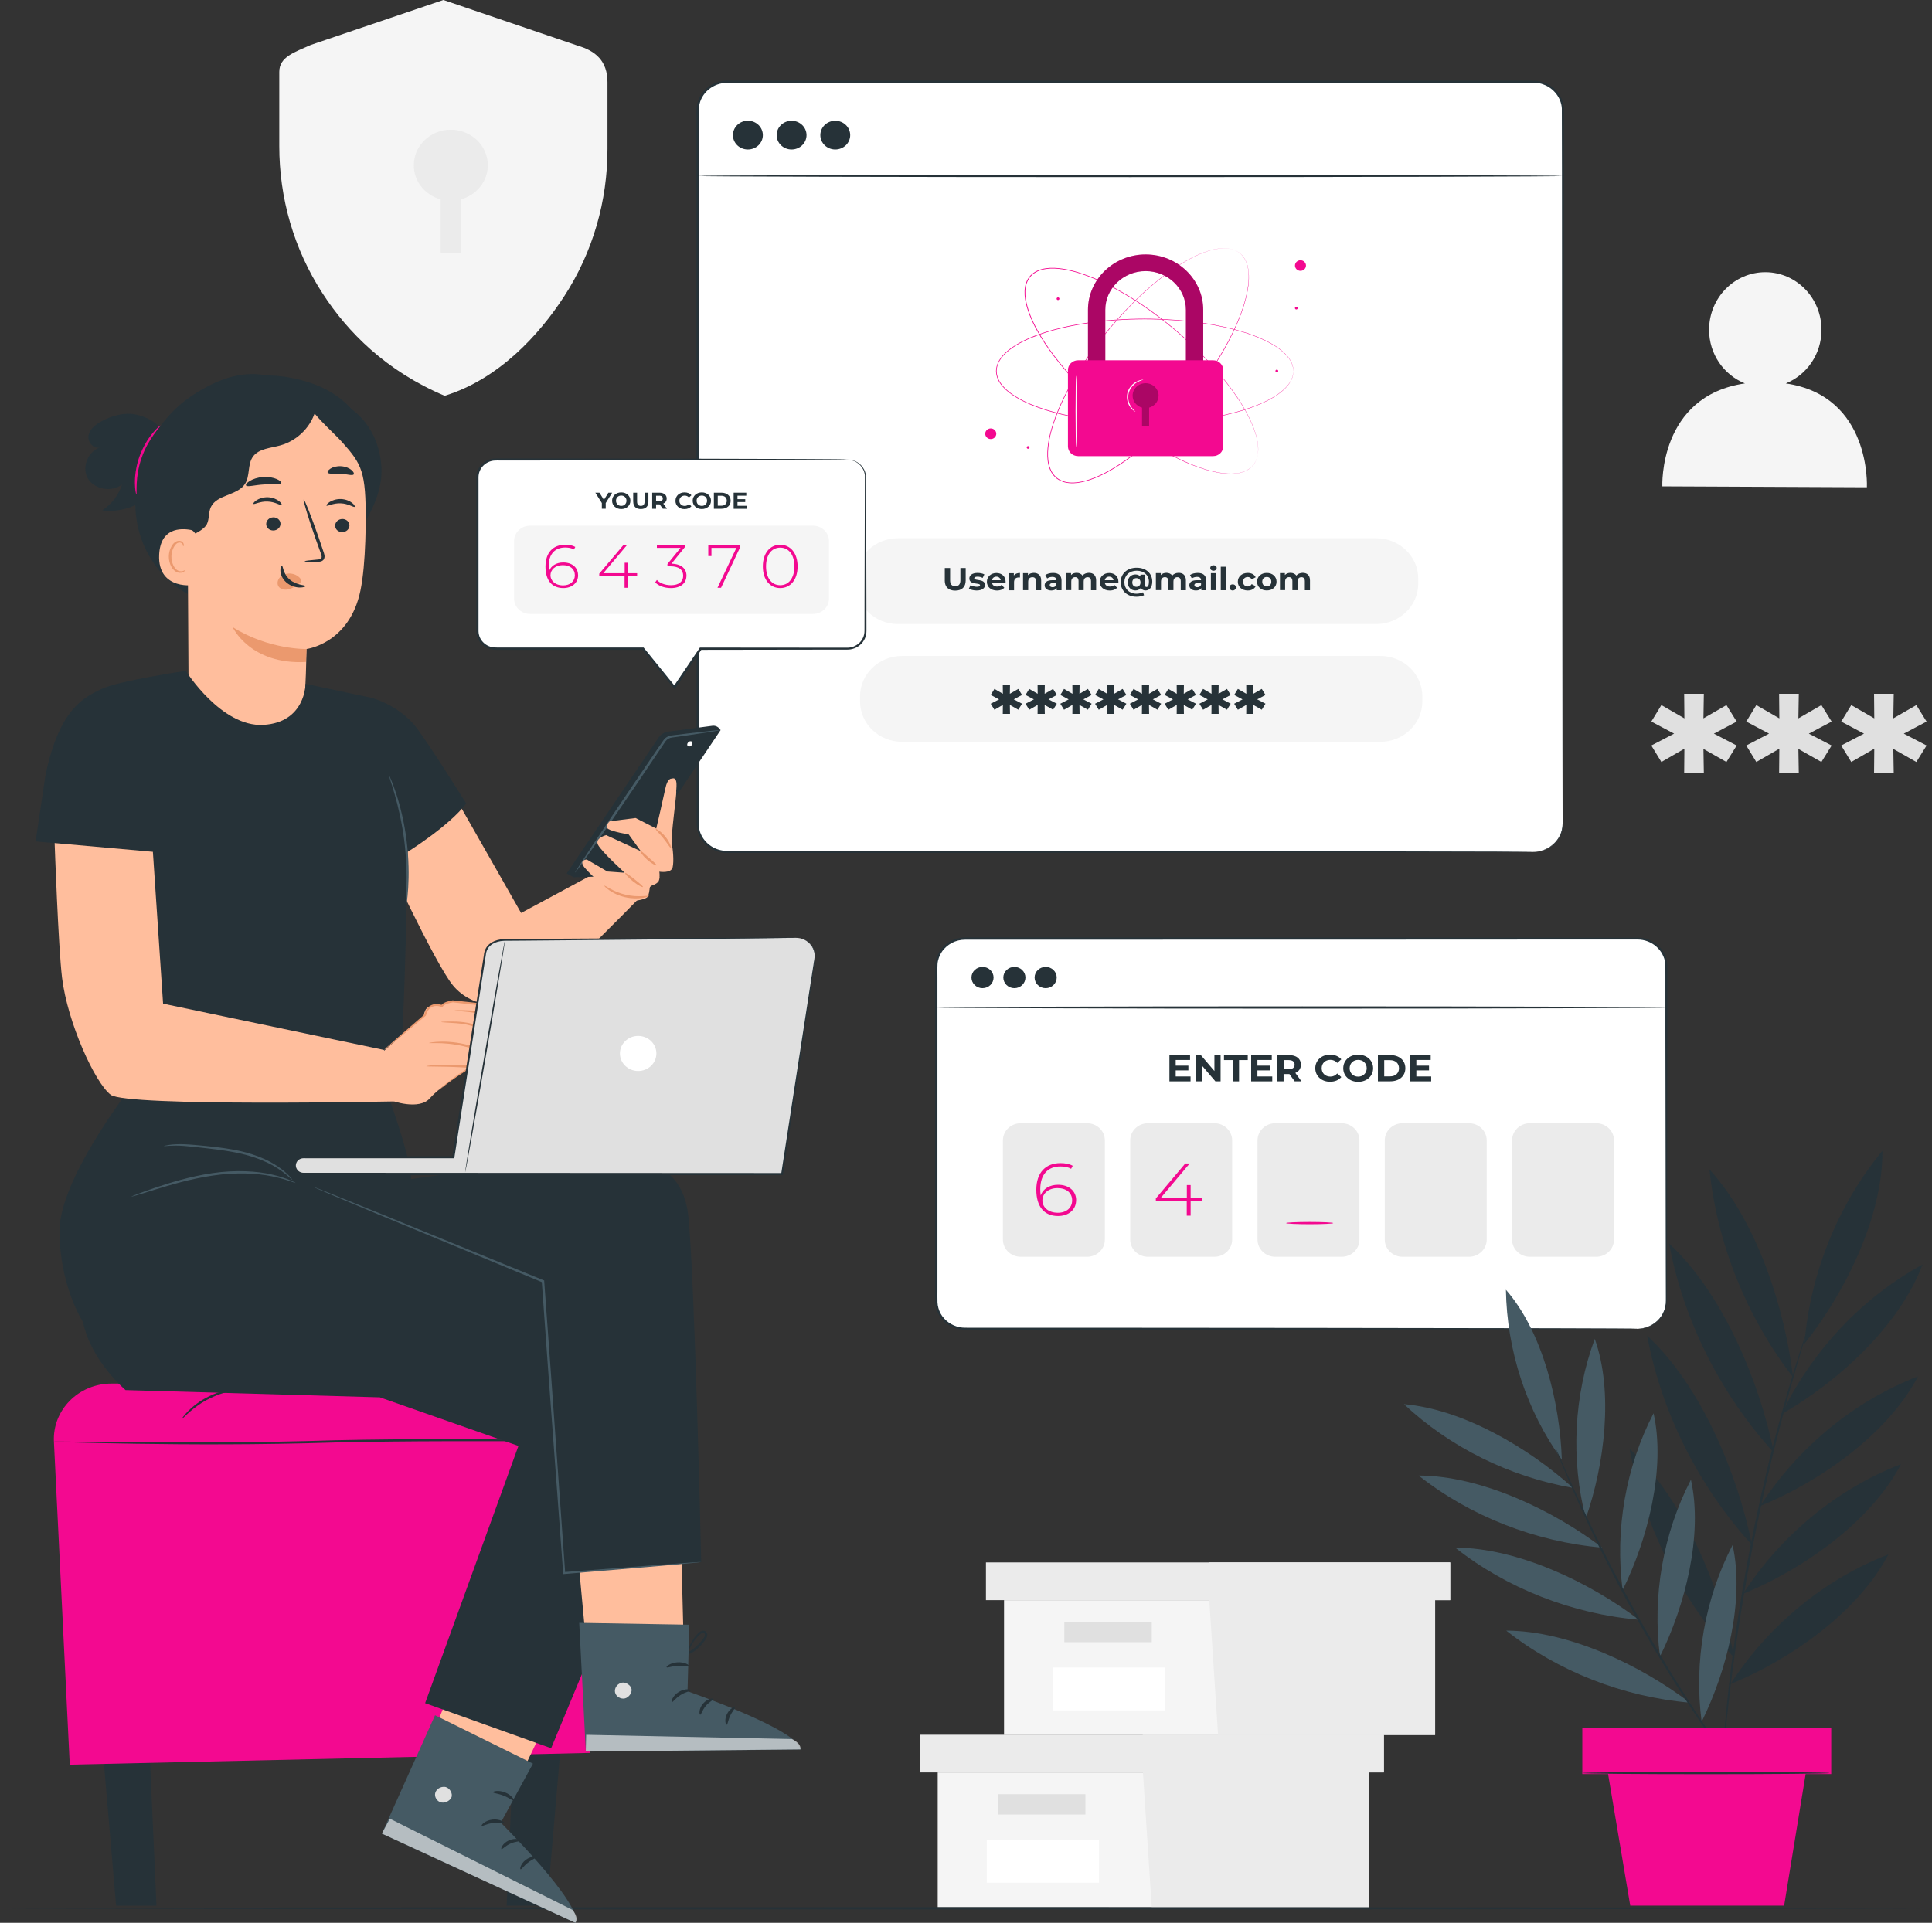 <svg width="222" height="221" viewBox="0 0 222 221" fill="none" xmlns="http://www.w3.org/2000/svg">
<rect x="0" y="0" width="222" height="221" fill="#333333" stroke="none"/>
<g clip-path="url(#clip0_1_40692)">
<path d="M205.201 44.07C207.591 43.107 209.292 40.733 209.302 37.939C209.318 34.278 206.44 31.3 202.872 31.285C199.305 31.27 196.401 34.223 196.386 37.884C196.375 40.703 198.086 43.102 200.503 44.07C190.563 45.511 191.014 55.901 191.014 55.901L214.518 56.006C214.518 56.006 215.053 45.501 205.201 44.07Z" fill="#F5F5F5"/>
<path d="M66.314 5.227L50.95 0L35.737 5.158C33.792 6.026 32.092 6.549 32.092 8.26V16.795C32.092 22.721 33.73 28.591 37.101 33.779C39.937 38.144 44.334 42.633 51.096 45.491C57.313 43.575 61.953 38.478 64.795 34.113C68.165 28.931 69.804 23.055 69.804 17.129V9.457C69.804 7.013 68.435 5.821 66.309 5.232L66.314 5.227Z" fill="#F5F5F5"/>
<path d="M56.053 18.999C56.053 16.74 54.15 14.909 51.801 14.909C49.452 14.909 47.549 16.74 47.549 18.999C47.549 20.87 48.861 22.431 50.639 22.915V29.03H52.962V22.915C54.741 22.426 56.053 20.865 56.053 18.999Z" fill="#EBEBEB"/>
<path d="M196.94 84.323L199.558 85.685L198.381 87.58L195.737 86.079L195.784 88.877H193.523L193.549 86.054L190.904 87.58L189.748 85.685L192.367 84.323L189.748 82.936L190.904 81.041L193.549 82.567L193.523 79.744H195.784L195.737 82.567L198.381 81.041L199.558 82.936L196.94 84.323Z" fill="#E0E0E0"/>
<path d="M207.85 84.323L210.469 85.685L209.292 87.58L206.647 86.079L206.694 88.877H204.433L204.459 86.054L201.814 87.58L200.658 85.685L203.277 84.323L200.658 82.936L201.814 81.041L204.459 82.567L204.433 79.744H206.694L206.647 82.567L209.292 81.041L210.469 82.936L207.85 84.323Z" fill="#E0E0E0"/>
<path d="M218.759 84.323L221.378 85.685L220.201 87.58L217.556 86.079L217.603 88.877H215.342L215.368 86.054L212.724 87.58L211.567 85.685L214.186 84.323L211.567 82.936L212.724 81.041L215.368 82.567L215.342 79.744H217.603L217.556 82.567L220.201 81.041L221.378 82.936L218.759 84.323Z" fill="#E0E0E0"/>
<path d="M107.749 203.717V219.21H131.305H157.283V203.717H107.749Z" fill="#F5F5F5"/>
<path d="M105.675 199.387V203.716H159.015V199.387H131.305H105.675Z" fill="#EBEBEB"/>
<path d="M132.343 219.209H157.284V203.716H159.015V199.387H131.306V203.317L132.343 219.209Z" fill="#EBEBEB"/>
<path d="M124.721 206.216H114.677V208.55H124.721V206.216Z" fill="#E0E0E0"/>
<path d="M126.286 211.463H113.385V216.386H126.286V211.463Z" fill="white"/>
<path d="M115.371 183.914V199.407H138.928H164.905V183.914H115.371Z" fill="#F5F5F5"/>
<path d="M113.292 179.579V183.914H166.638V179.579H138.928H113.292Z" fill="#EBEBEB"/>
<path d="M139.965 199.407H164.906V183.914H166.638V179.579H138.928V183.51L139.965 199.407Z" fill="#EBEBEB"/>
<path d="M132.343 186.413H122.299V188.747H132.343V186.413Z" fill="#E0E0E0"/>
<path d="M133.909 191.66H121.008V196.583H133.909V191.66Z" fill="white"/>
<path d="M222 219.329C222 219.399 172.3 219.459 111.005 219.459C49.711 219.459 0 219.399 0 219.329C0 219.259 49.69 219.199 111.005 219.199C172.32 219.199 222 219.259 222 219.329Z" fill="#263238"/>
<path d="M176.184 9.397H83.555C81.676 9.397 80.153 10.863 80.153 12.67V94.648C80.153 96.455 81.676 97.92 83.555 97.92H176.184C178.062 97.92 179.585 96.455 179.585 94.648V12.67C179.585 10.863 178.062 9.397 176.184 9.397Z" fill="white"/>
<path d="M176.183 97.92C176.183 97.92 176.266 97.91 176.427 97.9C176.588 97.89 176.832 97.855 177.137 97.77C177.443 97.681 177.817 97.526 178.195 97.252C178.574 96.977 178.963 96.583 179.227 96.04C179.523 95.501 179.58 94.817 179.554 94.074C179.554 93.331 179.554 92.513 179.549 91.63C179.549 89.864 179.543 87.824 179.538 85.53C179.528 76.347 179.512 63.069 179.497 46.663C179.497 38.458 179.486 29.469 179.481 19.822C179.481 17.413 179.471 14.964 179.466 12.47C179.403 11.263 178.537 10.126 177.335 9.707C176.738 9.467 176.09 9.507 175.421 9.507C174.757 9.507 174.094 9.507 173.425 9.507C168.084 9.507 162.583 9.507 156.946 9.512C134.391 9.512 109.595 9.517 83.57 9.522C82.787 9.522 82.015 9.796 81.424 10.29C80.832 10.779 80.433 11.477 80.329 12.216C80.278 12.58 80.298 12.974 80.293 13.363V14.525C80.293 15.298 80.293 16.076 80.293 16.849C80.293 19.942 80.293 23.015 80.293 26.062C80.293 32.158 80.293 38.168 80.293 44.074C80.293 55.881 80.288 67.274 80.283 78.123C80.283 83.549 80.283 88.837 80.278 93.975C80.278 94.294 80.267 94.623 80.293 94.927C80.329 95.231 80.392 95.541 80.516 95.825C80.755 96.399 81.169 96.892 81.693 97.242C82.217 97.591 82.839 97.785 83.472 97.8C84.125 97.8 84.773 97.8 85.421 97.805C88.014 97.805 90.565 97.805 93.07 97.805C103.098 97.81 112.442 97.815 120.971 97.82C138.025 97.84 151.828 97.85 161.374 97.86C166.14 97.87 169.842 97.88 172.357 97.885C173.612 97.89 174.566 97.895 175.214 97.9C175.857 97.9 176.189 97.915 176.189 97.915C176.189 97.915 175.857 97.925 175.214 97.93C174.566 97.93 173.612 97.935 172.357 97.945C169.842 97.95 166.14 97.96 161.374 97.97C151.834 97.98 138.031 97.995 120.971 98.01C112.442 98.01 103.098 98.02 93.07 98.025C90.56 98.025 88.014 98.025 85.421 98.025C84.773 98.025 84.12 98.025 83.466 98.025C82.792 98.01 82.118 97.8 81.558 97.426C80.998 97.052 80.552 96.523 80.298 95.91C80.163 95.606 80.096 95.276 80.06 94.947C80.034 94.613 80.049 94.299 80.044 93.975C80.044 88.837 80.044 83.544 80.039 78.123C80.039 67.274 80.039 55.886 80.029 44.074C80.029 38.168 80.029 32.163 80.029 26.062C80.029 23.015 80.029 19.942 80.029 16.849C80.029 16.076 80.029 15.303 80.029 14.525V13.363C80.029 12.974 80.008 12.59 80.07 12.181C80.184 11.378 80.609 10.619 81.252 10.096C81.89 9.562 82.73 9.263 83.575 9.263C109.6 9.263 134.396 9.268 156.951 9.273C162.588 9.273 168.089 9.273 173.43 9.278C174.099 9.278 174.763 9.278 175.426 9.278C176.075 9.278 176.785 9.238 177.423 9.497C178.709 9.946 179.637 11.163 179.699 12.455C179.699 14.949 179.699 17.403 179.704 19.817C179.699 29.464 179.694 38.453 179.689 46.658C179.673 63.064 179.658 76.347 179.647 85.525C179.647 87.819 179.637 89.854 179.637 91.625C179.637 92.508 179.637 93.321 179.632 94.069C179.658 94.808 179.59 95.516 179.289 96.059C179.02 96.613 178.62 97.012 178.237 97.282C177.848 97.556 177.469 97.706 177.163 97.79C176.852 97.87 176.609 97.9 176.443 97.905C176.282 97.91 176.199 97.91 176.199 97.91L176.183 97.92Z" fill="#263238"/>
<path d="M87.657 15.533C87.657 16.446 86.889 17.184 85.935 17.184C84.981 17.184 84.219 16.446 84.219 15.533C84.219 14.62 84.986 13.877 85.935 13.877C86.884 13.877 87.657 14.615 87.657 15.533Z" fill="#263238"/>
<path d="M90.96 17.184C91.907 17.184 92.676 16.445 92.676 15.533C92.676 14.621 91.907 13.882 90.96 13.882C90.012 13.882 89.243 14.621 89.243 15.533C89.243 16.445 90.012 17.184 90.96 17.184Z" fill="#263238"/>
<path d="M95.978 17.184C96.926 17.184 97.694 16.445 97.694 15.533C97.694 14.621 96.926 13.882 95.978 13.882C95.03 13.882 94.262 14.621 94.262 15.533C94.262 16.445 95.03 17.184 95.978 17.184Z" fill="#263238"/>
<path d="M179.585 20.226C179.585 20.296 157.325 20.356 129.874 20.356C102.424 20.356 80.158 20.296 80.158 20.226C80.158 20.157 102.413 20.097 129.874 20.097C157.335 20.097 179.585 20.157 179.585 20.226Z" fill="#263238"/>
<path d="M143.916 53.571C143.916 53.571 143.958 53.516 144.036 53.416C144.056 53.392 144.077 53.362 144.103 53.332C144.124 53.297 144.144 53.262 144.17 53.222C144.217 53.142 144.279 53.047 144.321 52.933C144.347 52.878 144.373 52.818 144.399 52.753C144.419 52.688 144.44 52.618 144.461 52.544C144.487 52.469 144.497 52.394 144.513 52.309C144.523 52.224 144.549 52.145 144.549 52.05C144.59 51.691 144.564 51.272 144.492 50.808C144.342 49.88 143.932 48.788 143.31 47.6C142.682 46.408 141.821 45.131 140.764 43.795C139.706 42.458 138.436 41.081 136.968 39.694C135.506 38.313 133.847 36.921 131.99 35.604C131.062 34.946 130.082 34.307 129.045 33.709C128.013 33.105 126.924 32.547 125.773 32.058C124.627 31.579 123.414 31.16 122.133 30.96C121.495 30.866 120.837 30.821 120.194 30.916C119.872 30.965 119.556 31.05 119.255 31.175C118.96 31.314 118.69 31.494 118.467 31.729C118.255 31.968 118.094 32.247 117.985 32.542C117.887 32.841 117.835 33.155 117.819 33.469C117.793 34.098 117.918 34.721 118.089 35.32C118.436 36.517 119.007 37.629 119.634 38.672C120.267 39.714 120.972 40.692 121.708 41.61C122.444 42.528 123.217 43.396 124 44.209C125.571 45.835 127.194 47.261 128.791 48.503C130.388 49.745 131.959 50.803 133.458 51.661C134.956 52.519 136.377 53.197 137.678 53.661C138.975 54.125 140.152 54.389 141.127 54.429C141.614 54.449 142.05 54.424 142.413 54.344C142.506 54.329 142.589 54.299 142.672 54.279C142.755 54.26 142.838 54.235 142.905 54.205C142.978 54.175 143.05 54.15 143.113 54.125C143.175 54.095 143.237 54.06 143.294 54.03C143.408 53.975 143.496 53.905 143.579 53.85C143.616 53.821 143.657 53.801 143.688 53.776C143.719 53.751 143.745 53.726 143.766 53.701C143.859 53.611 143.911 53.571 143.911 53.571C143.911 53.571 143.864 53.616 143.771 53.706C143.745 53.731 143.719 53.756 143.693 53.781C143.662 53.806 143.626 53.831 143.584 53.861C143.507 53.915 143.419 53.985 143.304 54.04C143.247 54.07 143.19 54.105 143.123 54.135C143.056 54.16 142.988 54.19 142.91 54.22C142.838 54.249 142.76 54.275 142.672 54.294C142.589 54.314 142.501 54.349 142.407 54.359C142.039 54.439 141.604 54.469 141.111 54.449C140.131 54.414 138.949 54.155 137.647 53.691C136.341 53.232 134.92 52.559 133.416 51.701C131.913 50.843 130.341 49.785 128.739 48.543C127.142 47.301 125.514 45.875 123.938 44.248C123.15 43.435 122.377 42.568 121.641 41.645C120.899 40.727 120.194 39.744 119.556 38.702C118.929 37.654 118.353 36.542 118.001 35.33C117.829 34.726 117.705 34.098 117.731 33.459C117.741 33.14 117.798 32.821 117.897 32.512C118.011 32.207 118.172 31.918 118.395 31.674C118.623 31.434 118.903 31.245 119.204 31.105C119.509 30.97 119.836 30.886 120.163 30.836C120.821 30.741 121.485 30.786 122.128 30.881C123.414 31.08 124.632 31.504 125.784 31.983C126.935 32.472 128.029 33.035 129.061 33.639C130.098 34.242 131.078 34.881 132.011 35.539C133.873 36.861 135.532 38.253 136.994 39.64C138.456 41.026 139.727 42.413 140.784 43.75C141.842 45.087 142.703 46.373 143.325 47.571C143.947 48.763 144.357 49.86 144.502 50.793C144.575 51.257 144.596 51.681 144.554 52.04C144.554 52.13 144.528 52.214 144.513 52.299C144.497 52.384 144.487 52.459 144.461 52.534C144.44 52.608 144.419 52.678 144.399 52.743C144.373 52.808 144.347 52.868 144.321 52.928C144.274 53.042 144.217 53.137 144.165 53.217C144.139 53.257 144.119 53.297 144.098 53.327C144.072 53.357 144.051 53.387 144.03 53.411C143.947 53.511 143.906 53.561 143.906 53.561L143.916 53.571Z" fill="#F30990"/>
<path d="M148.619 42.642C148.619 42.642 148.614 42.578 148.603 42.453C148.603 42.423 148.598 42.388 148.593 42.348C148.588 42.308 148.577 42.268 148.567 42.223C148.546 42.134 148.526 42.024 148.479 41.909C148.458 41.849 148.437 41.789 148.411 41.724C148.38 41.665 148.344 41.6 148.313 41.53C148.282 41.46 148.235 41.395 148.188 41.325C148.142 41.256 148.1 41.181 148.038 41.111C147.82 40.817 147.509 40.522 147.136 40.223C146.384 39.625 145.321 39.071 144.03 38.587C142.739 38.098 141.209 37.694 139.498 37.375C137.787 37.056 135.879 36.841 133.831 36.746C131.782 36.652 129.584 36.677 127.287 36.886C126.141 36.991 124.964 37.145 123.776 37.355C122.589 37.569 121.386 37.844 120.193 38.218C119.006 38.597 117.808 39.061 116.719 39.729C116.18 40.069 115.656 40.453 115.242 40.936C115.034 41.181 114.858 41.445 114.723 41.73C114.599 42.019 114.526 42.328 114.521 42.647C114.526 42.962 114.599 43.276 114.723 43.565C114.858 43.854 115.034 44.119 115.242 44.363C115.656 44.847 116.18 45.236 116.719 45.57C117.808 46.244 119.006 46.703 120.193 47.082C121.386 47.456 122.589 47.735 123.776 47.945C124.964 48.159 126.136 48.309 127.287 48.413C129.584 48.623 131.782 48.643 133.836 48.553C135.884 48.458 137.787 48.244 139.503 47.925C141.214 47.605 142.744 47.201 144.035 46.713C145.326 46.229 146.384 45.675 147.141 45.077C147.514 44.777 147.826 44.483 148.043 44.189C148.106 44.119 148.147 44.039 148.194 43.974C148.24 43.904 148.287 43.84 148.318 43.77C148.354 43.7 148.386 43.635 148.417 43.575C148.443 43.51 148.463 43.45 148.484 43.391C148.531 43.276 148.551 43.166 148.572 43.076C148.583 43.031 148.593 42.986 148.598 42.952C148.598 42.912 148.603 42.877 148.608 42.847C148.619 42.722 148.624 42.657 148.624 42.657C148.624 42.657 148.624 42.722 148.614 42.847C148.614 42.877 148.614 42.917 148.608 42.952C148.608 42.992 148.593 43.031 148.583 43.081C148.562 43.171 148.546 43.281 148.5 43.395C148.479 43.455 148.458 43.515 148.432 43.58C148.401 43.645 148.37 43.71 148.334 43.775C148.303 43.844 148.256 43.914 148.209 43.984C148.163 44.054 148.121 44.134 148.059 44.204C147.841 44.503 147.535 44.802 147.157 45.101C146.405 45.705 145.342 46.264 144.051 46.752C142.76 47.246 141.23 47.655 139.514 47.975C137.797 48.299 135.894 48.513 133.841 48.613C131.788 48.708 129.589 48.688 127.287 48.483C126.136 48.379 124.959 48.229 123.771 48.014C122.584 47.805 121.376 47.526 120.178 47.151C118.985 46.772 117.788 46.309 116.683 45.63C116.139 45.291 115.61 44.902 115.185 44.408C114.972 44.164 114.79 43.889 114.656 43.595C114.531 43.296 114.453 42.977 114.448 42.647C114.453 42.323 114.531 41.999 114.661 41.7C114.796 41.405 114.982 41.131 115.19 40.887C115.615 40.393 116.144 40.004 116.688 39.664C117.788 38.991 118.985 38.522 120.178 38.148C121.376 37.774 122.579 37.495 123.771 37.285C124.959 37.071 126.136 36.921 127.287 36.816C129.589 36.612 131.788 36.587 133.841 36.687C135.894 36.786 137.797 37.006 139.514 37.325C141.23 37.649 142.76 38.058 144.051 38.547C145.342 39.036 146.405 39.595 147.157 40.198C147.535 40.498 147.841 40.797 148.059 41.096C148.121 41.166 148.163 41.246 148.209 41.316C148.256 41.385 148.303 41.455 148.334 41.525C148.37 41.595 148.401 41.66 148.432 41.72C148.458 41.784 148.479 41.849 148.5 41.904C148.546 42.019 148.567 42.129 148.583 42.218C148.593 42.263 148.603 42.308 148.608 42.348C148.608 42.388 148.608 42.423 148.614 42.453C148.624 42.578 148.624 42.642 148.624 42.642H148.619Z" fill="#F30990"/>
<path d="M142.386 29.035C142.386 29.035 142.329 29 142.22 28.93C142.194 28.916 142.163 28.895 142.127 28.871C142.091 28.851 142.049 28.836 142.008 28.816C141.92 28.776 141.821 28.726 141.697 28.691C141.634 28.671 141.572 28.651 141.505 28.631C141.432 28.616 141.36 28.601 141.282 28.586C141.204 28.566 141.121 28.561 141.038 28.556C140.95 28.551 140.862 28.536 140.768 28.536C140.395 28.521 139.96 28.576 139.488 28.676C138.534 28.881 137.429 29.349 136.242 30.033C135.049 30.716 133.784 31.629 132.472 32.736C131.16 33.844 129.817 35.16 128.485 36.657C127.152 38.158 125.825 39.844 124.585 41.72C123.968 42.657 123.372 43.64 122.822 44.678C122.268 45.71 121.765 46.793 121.339 47.93C120.919 49.067 120.572 50.259 120.453 51.496C120.401 52.115 120.396 52.748 120.541 53.362C120.614 53.666 120.722 53.965 120.878 54.245C121.039 54.519 121.251 54.764 121.505 54.963C121.77 55.153 122.071 55.287 122.382 55.372C122.698 55.447 123.025 55.477 123.351 55.467C124.005 55.447 124.642 55.287 125.249 55.083C126.468 54.664 127.582 54.04 128.62 53.367C129.657 52.688 130.621 51.945 131.523 51.172C132.425 50.399 133.271 49.601 134.059 48.793C135.635 47.172 137.004 45.516 138.181 43.9C139.358 42.283 140.348 40.702 141.137 39.206C141.925 37.709 142.526 36.298 142.92 35.021C143.309 33.744 143.506 32.597 143.48 31.659C143.465 31.19 143.413 30.776 143.304 30.427C143.283 30.337 143.247 30.257 143.221 30.182C143.195 30.103 143.164 30.028 143.128 29.963C143.091 29.893 143.06 29.828 143.029 29.768C142.993 29.709 142.957 29.654 142.92 29.604C142.858 29.494 142.78 29.414 142.718 29.345C142.687 29.309 142.661 29.275 142.63 29.245C142.599 29.22 142.573 29.195 142.547 29.175C142.449 29.09 142.402 29.045 142.402 29.045C142.402 29.045 142.454 29.085 142.552 29.17C142.578 29.19 142.604 29.215 142.635 29.24C142.666 29.27 142.692 29.3 142.723 29.334C142.786 29.404 142.863 29.484 142.931 29.594C142.967 29.644 143.003 29.699 143.04 29.759C143.071 29.818 143.107 29.888 143.138 29.953C143.174 30.018 143.206 30.098 143.231 30.172C143.257 30.252 143.299 30.332 143.32 30.422C143.429 30.771 143.486 31.185 143.506 31.659C143.543 32.602 143.351 33.754 142.962 35.036C142.573 36.318 141.971 37.734 141.188 39.236C140.4 40.737 139.415 42.318 138.238 43.94C137.061 45.561 135.692 47.222 134.116 48.843C133.328 49.656 132.483 50.454 131.575 51.227C130.673 52 129.703 52.748 128.666 53.427C127.624 54.105 126.509 54.729 125.28 55.153C124.668 55.357 124.02 55.522 123.357 55.542C123.025 55.552 122.688 55.522 122.361 55.447C122.039 55.362 121.728 55.222 121.454 55.028C121.189 54.823 120.971 54.569 120.805 54.29C120.645 54.005 120.536 53.701 120.463 53.387C120.318 52.763 120.323 52.12 120.375 51.501C120.494 50.249 120.847 49.057 121.267 47.915C121.692 46.778 122.2 45.69 122.755 44.658C123.31 43.62 123.906 42.638 124.523 41.7C125.762 39.824 127.095 38.138 128.433 36.637C129.771 35.136 131.119 33.824 132.436 32.716C133.753 31.609 135.023 30.696 136.221 30.018C137.414 29.334 138.523 28.871 139.483 28.666C139.96 28.566 140.395 28.512 140.774 28.531C140.867 28.531 140.96 28.546 141.043 28.551C141.131 28.556 141.214 28.566 141.292 28.586C141.37 28.601 141.443 28.616 141.515 28.631C141.583 28.651 141.65 28.676 141.707 28.691C141.831 28.726 141.93 28.776 142.018 28.821C142.06 28.841 142.101 28.861 142.137 28.881C142.174 28.901 142.2 28.921 142.231 28.94C142.34 29.01 142.397 29.05 142.397 29.05L142.386 29.035Z" fill="#F30990"/>
<path d="M114.293 49.422C114.542 49.661 114.542 50.045 114.293 50.285C114.044 50.524 113.645 50.524 113.396 50.285C113.147 50.045 113.147 49.661 113.396 49.422C113.645 49.182 114.044 49.182 114.293 49.422Z" fill="#F30990"/>
<path d="M150.066 30.522C150.066 30.861 149.781 31.13 149.433 31.13C149.086 31.13 148.801 30.856 148.801 30.522C148.801 30.187 149.086 29.913 149.433 29.913C149.781 29.913 150.066 30.187 150.066 30.522Z" fill="#F30990"/>
<path d="M118.296 51.426C118.296 51.511 118.223 51.581 118.135 51.581C118.047 51.581 117.975 51.511 117.975 51.426C117.975 51.341 118.047 51.272 118.135 51.272C118.223 51.272 118.296 51.341 118.296 51.426Z" fill="#F30990"/>
<path d="M121.734 34.337C121.734 34.422 121.661 34.492 121.573 34.492C121.485 34.492 121.412 34.422 121.412 34.337C121.412 34.252 121.485 34.183 121.573 34.183C121.661 34.183 121.734 34.252 121.734 34.337Z" fill="#F30990"/>
<path d="M146.876 42.643C146.876 42.728 146.804 42.797 146.715 42.797C146.627 42.797 146.555 42.728 146.555 42.643C146.555 42.558 146.627 42.488 146.715 42.488C146.804 42.488 146.876 42.558 146.876 42.643Z" fill="#F30990"/>
<path d="M149.116 35.415C149.116 35.5 149.044 35.57 148.956 35.57C148.868 35.57 148.795 35.5 148.795 35.415C148.795 35.331 148.868 35.261 148.956 35.261C149.044 35.261 149.116 35.331 149.116 35.415Z" fill="#F30990"/>
<path d="M138.259 46.05H136.268V35.615C136.268 33.161 134.188 31.16 131.637 31.16C129.086 31.16 127.007 33.161 127.007 35.615V46.05H125.016V35.615C125.016 32.103 127.987 29.245 131.637 29.245C135.288 29.245 138.259 32.103 138.259 35.615V46.05Z" fill="#F30990"/>
<g opacity="0.3">
<path d="M138.259 46.05H136.268V35.615C136.268 33.161 134.188 31.16 131.637 31.16C129.086 31.16 127.007 33.161 127.007 35.615V46.05H125.016V35.615C125.016 32.103 127.987 29.245 131.637 29.245C135.288 29.245 138.259 32.103 138.259 35.615V46.05Z" fill="black"/>
</g>
<path d="M139.395 41.411H123.881C123.236 41.411 122.714 41.914 122.714 42.533V51.302C122.714 51.922 123.236 52.425 123.881 52.425H139.395C140.039 52.425 140.561 51.922 140.561 51.302V42.533C140.561 41.914 140.039 41.411 139.395 41.411Z" fill="#F30990"/>
<g opacity="0.3">
<path d="M133.131 45.481C133.131 44.688 132.462 44.045 131.638 44.045C130.813 44.045 130.145 44.688 130.145 45.481C130.145 46.135 130.606 46.684 131.228 46.853V48.998H132.042V46.853C132.665 46.684 133.126 46.135 133.126 45.481H133.131Z" fill="black"/>
</g>
<path d="M123.662 51.382C123.621 51.382 123.59 49.547 123.59 47.282C123.59 45.017 123.621 43.177 123.662 43.177C123.703 43.177 123.734 45.012 123.734 47.282C123.734 49.551 123.703 51.382 123.662 51.382Z" fill="#FAFAFA"/>
<path d="M130.471 47.321C130.471 47.321 130.404 47.301 130.295 47.227C130.191 47.152 130.051 47.032 129.911 46.847C129.631 46.498 129.377 45.86 129.543 45.172C129.714 44.483 130.243 44.024 130.653 43.83C130.86 43.73 131.041 43.68 131.171 43.66C131.301 43.64 131.373 43.64 131.373 43.65C131.379 43.675 131.088 43.705 130.704 43.919C130.326 44.124 129.849 44.568 129.688 45.206C129.533 45.84 129.756 46.443 129.999 46.793C130.243 47.152 130.492 47.301 130.471 47.321Z" fill="#FAFAFA"/>
<path d="M158.134 61.861H103.186C100.517 61.861 98.353 63.943 98.353 66.51V67.079C98.353 69.646 100.517 71.728 103.186 71.728H158.134C160.803 71.728 162.967 69.646 162.967 67.079V66.51C162.967 63.943 160.803 61.861 158.134 61.861Z" fill="#F5F5F5"/>
<path d="M158.606 75.394H103.658C100.989 75.394 98.825 77.476 98.825 80.043V80.612C98.825 83.18 100.989 85.261 103.658 85.261H158.606C161.275 85.261 163.438 83.18 163.438 80.612V80.043C163.438 77.476 161.275 75.394 158.606 75.394Z" fill="#F5F5F5"/>
<path d="M108.563 66.72V65.288H109.175V66.695C109.175 67.179 109.392 67.378 109.766 67.378C110.139 67.378 110.357 67.179 110.357 66.695V65.288H110.964V66.72C110.964 67.473 110.518 67.887 109.761 67.887C109.004 67.887 108.558 67.473 108.558 66.72H108.563Z" fill="#263238"/>
<path d="M111.332 67.662L111.529 67.253C111.711 67.368 111.985 67.443 112.239 67.443C112.514 67.443 112.613 67.373 112.613 67.263C112.613 66.944 111.384 67.268 111.384 66.485C111.384 66.111 111.731 65.852 112.328 65.852C112.608 65.852 112.919 65.911 113.111 66.021L112.914 66.425C112.711 66.315 112.509 66.281 112.328 66.281C112.063 66.281 111.949 66.36 111.949 66.465C111.949 66.799 113.183 66.475 113.183 67.248C113.183 67.612 112.831 67.872 112.219 67.872C111.871 67.872 111.524 67.782 111.337 67.662H111.332Z" fill="#263238"/>
<path d="M115.532 67.023H113.992C114.049 67.268 114.266 67.418 114.572 67.418C114.79 67.418 114.946 67.358 115.086 67.228L115.402 67.557C115.21 67.767 114.93 67.876 114.562 67.876C113.857 67.876 113.4 67.448 113.4 66.869C113.4 66.29 113.867 65.861 114.489 65.861C115.112 65.861 115.552 66.245 115.552 66.879C115.552 66.924 115.547 66.984 115.542 67.034L115.532 67.023ZM113.981 66.689H114.987C114.946 66.44 114.754 66.28 114.489 66.28C114.225 66.28 114.028 66.435 113.986 66.689H113.981Z" fill="#263238"/>
<path d="M117.201 65.852V66.375C117.149 66.375 117.113 66.37 117.066 66.37C116.74 66.37 116.522 66.54 116.522 66.919V67.847H115.931V65.886H116.496V66.146C116.641 65.956 116.885 65.856 117.196 65.856L117.201 65.852Z" fill="#263238"/>
<path d="M119.638 66.72V67.842H119.047V66.804C119.047 66.485 118.897 66.341 118.632 66.341C118.347 66.341 118.145 66.51 118.145 66.869V67.837H117.554V65.877H118.119V66.106C118.28 65.936 118.518 65.847 118.793 65.847C119.275 65.847 119.638 66.116 119.638 66.715V66.72Z" fill="#263238"/>
<path d="M121.977 66.725V67.842H121.423V67.597C121.314 67.777 121.101 67.872 120.8 67.872C120.323 67.872 120.038 67.617 120.038 67.278C120.038 66.939 120.292 66.689 120.914 66.689H121.386C121.386 66.445 121.236 66.305 120.914 66.305C120.697 66.305 120.474 66.375 120.328 66.49L120.116 66.091C120.339 65.936 120.671 65.852 120.997 65.852C121.62 65.852 121.977 66.131 121.977 66.725ZM121.386 67.223V67.024H120.982C120.707 67.024 120.619 67.124 120.619 67.253C120.619 67.398 120.743 67.493 120.951 67.493C121.148 67.493 121.319 67.403 121.386 67.228V67.223Z" fill="#263238"/>
<path d="M125.954 66.72V67.842H125.363V66.805C125.363 66.485 125.213 66.341 124.974 66.341C124.71 66.341 124.523 66.505 124.523 66.854V67.837H123.932V66.799C123.932 66.48 123.792 66.336 123.543 66.336C123.284 66.336 123.097 66.5 123.097 66.849V67.832H122.506V65.872H123.071V66.096C123.221 65.927 123.45 65.842 123.714 65.842C123.999 65.842 124.243 65.947 124.383 66.161C124.544 65.962 124.813 65.842 125.119 65.842C125.607 65.842 125.954 66.111 125.954 66.71V66.72Z" fill="#263238"/>
<path d="M128.494 67.023H126.954C127.011 67.268 127.229 67.418 127.535 67.418C127.753 67.418 127.908 67.358 128.048 67.228L128.365 67.557C128.173 67.767 127.893 67.876 127.525 67.876C126.82 67.876 126.363 67.448 126.363 66.869C126.363 66.29 126.83 65.861 127.452 65.861C128.074 65.861 128.515 66.245 128.515 66.879C128.515 66.924 128.51 66.984 128.505 67.034L128.494 67.023ZM126.944 66.689H127.95C127.908 66.44 127.717 66.28 127.452 66.28C127.188 66.28 126.991 66.435 126.949 66.689H126.944Z" fill="#263238"/>
<path d="M132.404 66.844C132.404 67.498 132.093 67.867 131.626 67.867C131.367 67.867 131.186 67.757 131.108 67.547C130.973 67.752 130.76 67.867 130.46 67.867C129.972 67.867 129.583 67.493 129.583 66.944C129.583 66.395 129.967 66.026 130.46 66.026C130.709 66.026 130.906 66.111 131.046 66.266V66.051H131.559V67.233C131.559 67.408 131.637 67.468 131.74 67.468C131.917 67.468 132.02 67.273 132.02 66.849C132.02 66.111 131.45 65.597 130.61 65.597C129.77 65.597 129.2 66.151 129.2 66.914C129.2 67.677 129.754 68.241 130.594 68.241C130.833 68.241 131.103 68.191 131.341 68.081L131.46 68.415C131.227 68.53 130.89 68.59 130.594 68.59C129.5 68.59 128.774 67.877 128.774 66.914C128.774 65.951 129.506 65.253 130.61 65.253C131.714 65.253 132.404 65.926 132.404 66.844ZM131.051 66.944C131.051 66.625 130.848 66.45 130.579 66.45C130.309 66.45 130.107 66.635 130.107 66.944C130.107 67.253 130.299 67.448 130.579 67.448C130.859 67.448 131.051 67.263 131.051 66.944Z" fill="#263238"/>
<path d="M136.268 66.72V67.842H135.676V66.805C135.676 66.485 135.526 66.341 135.288 66.341C135.023 66.341 134.836 66.505 134.836 66.854V67.837H134.245V66.799C134.245 66.48 134.105 66.336 133.856 66.336C133.597 66.336 133.41 66.5 133.41 66.849V67.832H132.819V65.872H133.385V66.096C133.535 65.927 133.763 65.842 134.028 65.842C134.313 65.842 134.556 65.947 134.696 66.161C134.857 65.962 135.127 65.842 135.433 65.842C135.92 65.842 136.268 66.111 136.268 66.71V66.72Z" fill="#263238"/>
<path d="M138.6 66.725V67.842H138.046V67.597C137.937 67.777 137.724 67.872 137.423 67.872C136.946 67.872 136.661 67.617 136.661 67.278C136.661 66.939 136.915 66.689 137.537 66.689H138.009C138.009 66.445 137.859 66.305 137.537 66.305C137.32 66.305 137.097 66.375 136.952 66.49L136.739 66.091C136.962 65.936 137.294 65.852 137.62 65.852C138.243 65.852 138.6 66.131 138.6 66.725ZM138.009 67.223V67.024H137.605C137.33 67.024 137.242 67.124 137.242 67.253C137.242 67.398 137.366 67.493 137.574 67.493C137.771 67.493 137.942 67.403 138.009 67.228V67.223Z" fill="#263238"/>
<path d="M139.067 65.288C139.067 65.108 139.218 64.969 139.436 64.969C139.653 64.969 139.804 65.098 139.804 65.273C139.804 65.463 139.653 65.602 139.436 65.602C139.218 65.602 139.067 65.463 139.067 65.283V65.288ZM139.14 65.877H139.731V67.837H139.14V65.877Z" fill="#263238"/>
<path d="M140.275 65.139H140.867V67.842H140.275V65.139Z" fill="#263238"/>
<path d="M141.276 67.512C141.276 67.303 141.437 67.163 141.645 67.163C141.852 67.163 142.013 67.303 142.013 67.512C142.013 67.722 141.852 67.871 141.645 67.871C141.437 67.871 141.276 67.722 141.276 67.512Z" fill="#263238"/>
<path d="M142.235 66.859C142.235 66.271 142.707 65.852 143.371 65.852C143.801 65.852 144.138 66.031 144.284 66.35L143.827 66.59C143.718 66.405 143.552 66.32 143.371 66.32C143.07 66.32 142.837 66.52 142.837 66.864C142.837 67.208 143.07 67.408 143.371 67.408C143.558 67.408 143.718 67.328 143.827 67.138L144.284 67.378C144.133 67.692 143.796 67.872 143.371 67.872C142.707 67.872 142.235 67.453 142.235 66.864V66.859Z" fill="#263238"/>
<path d="M144.444 66.859C144.444 66.271 144.916 65.852 145.564 65.852C146.212 65.852 146.684 66.271 146.684 66.859C146.684 67.448 146.212 67.867 145.564 67.867C144.916 67.867 144.444 67.448 144.444 66.859ZM146.083 66.859C146.083 66.52 145.86 66.315 145.564 66.315C145.269 66.315 145.041 66.52 145.041 66.859C145.041 67.198 145.269 67.403 145.564 67.403C145.86 67.403 146.083 67.198 146.083 66.859Z" fill="#263238"/>
<path d="M150.526 66.72V67.842H149.935V66.805C149.935 66.485 149.785 66.341 149.546 66.341C149.282 66.341 149.095 66.505 149.095 66.854V67.837H148.504V66.799C148.504 66.48 148.364 66.336 148.115 66.336C147.856 66.336 147.669 66.5 147.669 66.849V67.832H147.078V65.872H147.643V66.096C147.794 65.927 148.022 65.842 148.286 65.842C148.571 65.842 148.815 65.947 148.955 66.161C149.116 65.962 149.386 65.842 149.691 65.842C150.179 65.842 150.526 66.111 150.526 66.71V66.72Z" fill="#263238"/>
<path d="M116.481 80.382L117.44 80.881L117.01 81.574L116.04 81.025L116.056 82.053H115.226L115.237 81.02L114.267 81.579L113.842 80.886L114.801 80.387L113.842 79.878L114.267 79.185L115.237 79.743L115.226 78.711H116.056L116.04 79.743L117.01 79.185L117.44 79.878L116.481 80.387V80.382Z" fill="#263238"/>
<path d="M120.479 80.382L121.438 80.881L121.008 81.574L120.038 81.025L120.054 82.053H119.224L119.235 81.02L118.265 81.579L117.84 80.886L118.799 80.387L117.84 79.878L118.265 79.185L119.235 79.743L119.224 78.711H120.054L120.038 79.743L121.008 79.185L121.438 79.878L120.479 80.387V80.382Z" fill="#263238"/>
<path d="M124.477 80.382L125.436 80.881L125.006 81.574L124.036 81.025L124.052 82.053H123.222L123.233 81.02L122.263 81.579L121.838 80.886L122.797 80.387L121.838 79.878L122.263 79.185L123.233 79.743L123.222 78.711H124.052L124.036 79.743L125.006 79.185L125.436 79.878L124.477 80.387V80.382Z" fill="#263238"/>
<path d="M128.469 80.382L129.429 80.881L128.998 81.574L128.029 81.025L128.044 82.053H127.215L127.225 81.02L126.255 81.579L125.83 80.886L126.789 80.387L125.83 79.878L126.255 79.185L127.225 79.743L127.215 78.711H128.044L128.029 79.743L128.998 79.185L129.429 79.878L128.469 80.387V80.382Z" fill="#263238"/>
<path d="M132.467 80.382L133.427 80.881L132.996 81.574L132.027 81.025L132.042 82.053H131.213L131.223 81.02L130.253 81.579L129.828 80.886L130.787 80.387L129.828 79.878L130.253 79.185L131.223 79.743L131.213 78.711H132.042L132.027 79.743L132.996 79.185L133.427 79.878L132.467 80.387V80.382Z" fill="#263238"/>
<path d="M136.464 80.382L137.424 80.881L136.993 81.574L136.024 81.025L136.039 82.053H135.21L135.22 81.02L134.25 81.579L133.825 80.886L134.784 80.387L133.825 79.878L134.25 79.185L135.22 79.743L135.21 78.711H136.039L136.024 79.743L136.993 79.185L137.424 79.878L136.464 80.387V80.382Z" fill="#263238"/>
<path d="M140.458 80.382L141.417 80.881L140.987 81.574L140.017 81.025L140.032 82.053H139.203L139.213 81.02L138.244 81.579L137.818 80.886L138.778 80.387L137.818 79.878L138.244 79.185L139.213 79.743L139.203 78.711H140.032L140.017 79.743L140.987 79.185L141.417 79.878L140.458 80.387V80.382Z" fill="#263238"/>
<path d="M144.456 80.382L145.415 80.881L144.985 81.574L144.015 81.025L144.03 82.053H143.201L143.211 81.02L142.242 81.579L141.816 80.886L142.776 80.387L141.816 79.878L142.242 79.185L143.211 79.743L143.201 78.711H144.03L144.015 79.743L144.985 79.185L145.415 79.878L144.456 80.387V80.382Z" fill="#263238"/>
<path d="M188.152 107.882H110.881C109.054 107.882 107.573 109.307 107.573 111.064V149.542C107.573 151.299 109.054 152.724 110.881 152.724H188.152C189.979 152.724 191.46 151.299 191.46 149.542V111.064C191.46 109.307 189.979 107.882 188.152 107.882Z" fill="white"/>
<path d="M188.151 152.724C188.151 152.724 188.374 152.724 188.804 152.649C189.219 152.559 189.862 152.355 190.469 151.776C190.765 151.487 191.039 151.108 191.216 150.639C191.314 150.405 191.361 150.145 191.402 149.876C191.423 149.607 191.418 149.317 191.418 149.018C191.418 147.821 191.413 146.439 191.407 144.888C191.397 138.668 191.382 129.679 191.366 118.571C191.366 117.184 191.366 115.758 191.366 114.306C191.366 113.578 191.366 112.845 191.366 112.102C191.345 111.358 191.449 110.595 191.133 109.917C190.847 109.238 190.298 108.655 189.598 108.316C189.25 108.146 188.872 108.041 188.478 108.001C188.094 107.971 187.674 107.991 187.264 107.986C185.626 107.986 183.956 107.986 182.261 107.986C175.468 107.986 168.214 107.996 160.576 107.996C145.306 107.996 128.516 108.001 110.891 108.006C110.362 108.006 109.839 108.136 109.372 108.375C108.916 108.625 108.511 108.969 108.226 109.398C107.946 109.822 107.76 110.311 107.728 110.815C107.702 111.318 107.723 111.857 107.718 112.376C107.718 114.471 107.718 116.551 107.718 118.616C107.718 122.746 107.718 126.811 107.718 130.812C107.718 134.807 107.718 138.738 107.718 142.583C107.718 144.504 107.718 146.409 107.718 148.29C107.718 148.759 107.708 149.237 107.723 149.691C107.744 150.14 107.874 150.584 108.086 150.978C108.522 151.771 109.331 152.35 110.233 152.535C110.679 152.634 111.151 152.594 111.628 152.604C112.1 152.604 112.577 152.604 113.048 152.604C113.992 152.604 114.925 152.604 115.859 152.604C117.72 152.604 119.556 152.604 121.366 152.604C124.985 152.604 128.495 152.604 131.892 152.609C138.684 152.614 145.01 152.619 150.786 152.624C162.334 152.639 171.678 152.654 178.144 152.664C181.369 152.674 183.879 152.684 185.579 152.689C186.424 152.694 187.073 152.699 187.513 152.704C187.949 152.704 188.172 152.719 188.172 152.719C188.172 152.719 187.949 152.729 187.513 152.734C187.073 152.734 186.424 152.739 185.579 152.749C183.873 152.754 181.369 152.764 178.144 152.774C171.678 152.784 162.334 152.799 150.786 152.814C145.01 152.814 138.684 152.824 131.892 152.829C128.495 152.829 124.985 152.829 121.366 152.834C119.556 152.834 117.72 152.834 115.859 152.834C114.931 152.834 113.992 152.834 113.048 152.834C112.577 152.834 112.105 152.834 111.628 152.834C111.161 152.824 110.674 152.869 110.181 152.764C109.211 152.569 108.34 151.941 107.868 151.088C107.635 150.664 107.495 150.185 107.474 149.701C107.459 149.222 107.474 148.764 107.464 148.29C107.464 146.409 107.464 144.504 107.464 142.583C107.464 138.738 107.464 134.812 107.464 130.812C107.464 126.816 107.464 122.746 107.464 118.616C107.464 116.551 107.464 114.471 107.464 112.376C107.469 111.847 107.448 111.338 107.48 110.795C107.516 110.246 107.718 109.717 108.024 109.258C108.33 108.794 108.771 108.42 109.268 108.151C109.771 107.892 110.342 107.752 110.917 107.752C128.542 107.752 145.332 107.757 160.602 107.762C168.24 107.762 175.494 107.772 182.287 107.772C183.982 107.772 185.652 107.772 187.29 107.772C187.705 107.777 188.099 107.757 188.524 107.787C188.939 107.827 189.349 107.941 189.717 108.126C190.459 108.485 191.045 109.109 191.345 109.832C191.501 110.196 191.579 110.58 191.589 110.969C191.589 111.343 191.589 111.717 191.589 112.092C191.589 112.835 191.589 113.568 191.589 114.296C191.589 115.748 191.589 117.174 191.589 118.561C191.573 129.669 191.558 138.658 191.547 144.878C191.547 146.429 191.537 147.811 191.537 149.008C191.537 149.307 191.537 149.597 191.516 149.876C191.475 150.15 191.423 150.415 191.319 150.654C191.133 151.133 190.853 151.517 190.547 151.806C189.925 152.385 189.271 152.589 188.851 152.669C188.633 152.704 188.473 152.719 188.359 152.719C188.25 152.719 188.193 152.719 188.193 152.719L188.151 152.724Z" fill="#263238"/>
<path d="M136.802 123.729V124.287H134.375V121.27H136.745V121.828H135.096V122.482H136.553V123.025H135.096V123.724H136.802V123.729Z" fill="#263238"/>
<path d="M140.255 121.27V124.287H139.659L138.098 122.457V124.287H137.383V121.27H137.984L139.545 123.1V121.27H140.261H140.255Z" fill="#263238"/>
<path d="M141.644 121.838H140.644V121.27H143.376V121.838H142.375V124.287H141.649V121.838H141.644Z" fill="#263238"/>
<path d="M146.192 123.729V124.287H143.766V121.27H146.135V121.828H144.486V122.482H145.943V123.025H144.486V123.724H146.192V123.729Z" fill="#263238"/>
<path d="M148.769 124.287L148.162 123.449H147.494V124.287H146.768V121.27H148.126C148.961 121.27 149.485 121.689 149.485 122.362C149.485 122.816 149.246 123.145 148.842 123.315L149.547 124.282H148.769V124.287ZM148.09 121.838H147.499V122.891H148.09C148.536 122.891 148.759 122.691 148.759 122.367C148.759 122.043 148.536 121.843 148.09 121.843V121.838Z" fill="#263238"/>
<path d="M151.134 122.781C151.134 121.873 151.86 121.22 152.835 121.22C153.374 121.22 153.83 121.409 154.126 121.753L153.659 122.167C153.446 121.933 153.182 121.813 152.871 121.813C152.285 121.813 151.87 122.207 151.87 122.776C151.87 123.345 152.285 123.739 152.871 123.739C153.182 123.739 153.446 123.619 153.659 123.38L154.126 123.794C153.83 124.143 153.379 124.332 152.829 124.332C151.86 124.332 151.134 123.684 151.134 122.771V122.781Z" fill="#263238"/>
<path d="M154.349 122.781C154.349 121.883 155.075 121.22 156.065 121.22C157.055 121.22 157.781 121.878 157.781 122.781C157.781 123.684 157.05 124.342 156.065 124.342C155.08 124.342 154.349 123.679 154.349 122.781ZM157.045 122.781C157.045 122.207 156.625 121.818 156.065 121.818C155.505 121.818 155.085 122.212 155.085 122.781C155.085 123.35 155.505 123.744 156.065 123.744C156.625 123.744 157.045 123.35 157.045 122.781Z" fill="#263238"/>
<path d="M158.331 121.27H159.757C160.784 121.27 161.484 121.863 161.484 122.776C161.484 123.689 160.778 124.282 159.757 124.282H158.331V121.265V121.27ZM159.721 123.714C160.343 123.714 160.753 123.355 160.753 122.781C160.753 122.207 160.343 121.848 159.721 121.848H159.057V123.719H159.721V123.714Z" fill="#263238"/>
<path d="M164.454 123.729V124.287H162.027V121.27H164.397V121.828H162.748V122.482H164.205V123.025H162.748V123.724H164.454V123.729Z" fill="#263238"/>
<path d="M124.907 129.101H117.29C116.159 129.101 115.242 129.983 115.242 131.071V142.479C115.242 143.567 116.159 144.449 117.29 144.449H124.907C126.039 144.449 126.956 143.567 126.956 142.479V131.071C126.956 129.983 126.039 129.101 124.907 129.101Z" fill="#EBEBEB"/>
<path d="M139.534 129.101H131.917C130.786 129.101 129.869 129.983 129.869 131.071V142.479C129.869 143.567 130.786 144.449 131.917 144.449H139.534C140.666 144.449 141.583 143.567 141.583 142.479V131.071C141.583 129.983 140.666 129.101 139.534 129.101Z" fill="#EBEBEB"/>
<path d="M154.162 129.101H146.545C145.414 129.101 144.497 129.983 144.497 131.071V142.479C144.497 143.567 145.414 144.449 146.545 144.449H154.162C155.293 144.449 156.21 143.567 156.21 142.479V131.071C156.21 129.983 155.293 129.101 154.162 129.101Z" fill="#EBEBEB"/>
<path d="M168.784 129.101H161.167C160.036 129.101 159.119 129.983 159.119 131.071V142.479C159.119 143.567 160.036 144.449 161.167 144.449H168.784C169.916 144.449 170.833 143.567 170.833 142.479V131.071C170.833 129.983 169.916 129.101 168.784 129.101Z" fill="#EBEBEB"/>
<path d="M183.412 129.101H175.795C174.664 129.101 173.747 129.983 173.747 131.071V142.479C173.747 143.567 174.664 144.449 175.795 144.449H183.412C184.543 144.449 185.46 143.567 185.46 142.479V131.071C185.46 129.983 184.543 129.101 183.412 129.101Z" fill="#EBEBEB"/>
<path d="M123.652 137.959C123.652 139.057 122.771 139.765 121.578 139.765C119.94 139.765 119.079 138.633 119.079 136.757C119.079 134.727 120.199 133.685 121.848 133.685C122.382 133.685 122.88 133.769 123.264 133.994L123.077 134.343C122.755 134.148 122.32 134.069 121.848 134.069C120.448 134.069 119.535 134.952 119.535 136.687C119.535 136.867 119.546 137.131 119.587 137.406C119.847 136.618 120.629 136.174 121.573 136.174C122.818 136.174 123.658 136.877 123.658 137.954L123.652 137.959ZM123.196 137.969C123.196 137.111 122.553 136.558 121.506 136.558C120.458 136.558 119.779 137.181 119.779 137.989C119.779 138.693 120.391 139.391 121.558 139.391C122.527 139.391 123.196 138.832 123.196 137.969Z" fill="#F30990"/>
<path d="M138.119 138.064H136.812V139.725H136.366V138.064H132.814V137.745L136.195 133.729H136.703L133.385 137.675H136.377V136.209H136.812V137.675H138.119V138.059V138.064Z" fill="#F30990"/>
<path d="M153.203 140.578C153.203 140.648 151.99 140.708 150.491 140.708C148.993 140.708 147.779 140.648 147.779 140.578C147.779 140.508 148.993 140.448 150.491 140.448C151.99 140.448 153.203 140.508 153.203 140.578Z" fill="#F30990"/>
<path d="M112.898 113.578C113.6 113.578 114.169 113.031 114.169 112.356C114.169 111.681 113.6 111.134 112.898 111.134C112.197 111.134 111.628 111.681 111.628 112.356C111.628 113.031 112.197 113.578 112.898 113.578Z" fill="#263238"/>
<path d="M117.83 112.356C117.83 113.029 117.259 113.578 116.559 113.578C115.859 113.578 115.289 113.029 115.289 112.356C115.289 111.682 115.859 111.134 116.559 111.134C117.259 111.134 117.83 111.682 117.83 112.356Z" fill="#263238"/>
<path d="M120.152 113.578C120.854 113.578 121.423 113.031 121.423 112.356C121.423 111.681 120.854 111.134 120.152 111.134C119.451 111.134 118.882 111.681 118.882 112.356C118.882 113.031 119.451 113.578 120.152 113.578Z" fill="#263238"/>
<path d="M191.584 115.798C191.584 115.867 172.803 115.927 149.641 115.927C126.478 115.927 107.692 115.867 107.692 115.798C107.692 115.728 126.468 115.668 149.641 115.668C172.814 115.668 191.584 115.728 191.584 115.798Z" fill="#263238"/>
<path d="M97.363 52.828H56.97C55.809 52.828 54.87 53.731 54.87 54.848V72.551C54.87 73.668 55.809 74.571 56.97 74.571H73.915L77.514 79.01L80.511 74.571H97.358C98.519 74.571 99.458 73.668 99.458 72.551V54.848C99.458 53.731 98.519 52.828 97.358 52.828H97.363Z" fill="white"/>
<path d="M97.363 52.828C97.363 52.828 97.43 52.828 97.565 52.828C97.695 52.843 97.897 52.858 98.141 52.953C98.385 53.042 98.68 53.197 98.939 53.471C99.204 53.741 99.432 54.14 99.494 54.629C99.531 56.559 99.525 59.357 99.541 62.909C99.541 64.684 99.551 66.645 99.556 68.77C99.556 69.832 99.556 70.939 99.562 72.082C99.556 72.366 99.582 72.66 99.52 72.965C99.458 73.264 99.328 73.553 99.136 73.803C98.758 74.306 98.13 74.646 97.462 74.666C92.38 74.671 86.681 74.68 80.516 74.691L80.62 74.636C79.676 76.032 78.66 77.539 77.623 79.075L77.524 79.22L77.415 79.085C76.28 77.683 75.056 76.177 73.812 74.646L73.915 74.695C69.249 74.695 64.364 74.695 59.355 74.695H57.608C57.312 74.691 57.038 74.706 56.721 74.68C56.415 74.646 56.115 74.551 55.85 74.401C55.316 74.107 54.927 73.593 54.792 73.014C54.72 72.725 54.74 72.431 54.735 72.162V71.338C54.735 69.149 54.735 66.989 54.735 64.864C54.735 62.744 54.735 60.659 54.735 58.614C54.735 57.592 54.735 56.584 54.735 55.586V54.838C54.735 54.574 54.787 54.314 54.886 54.07C55.083 53.581 55.467 53.172 55.944 52.938C56.182 52.818 56.441 52.743 56.706 52.713C56.975 52.688 57.219 52.703 57.473 52.698C57.971 52.698 58.469 52.698 58.967 52.698C59.952 52.698 60.926 52.698 61.891 52.698C63.809 52.698 65.676 52.698 67.481 52.703C71.084 52.708 74.444 52.713 77.509 52.718C83.633 52.733 88.595 52.748 92.033 52.758C93.739 52.768 95.071 52.778 95.979 52.783C96.424 52.788 96.767 52.793 97.005 52.798C97.239 52.798 97.353 52.813 97.353 52.813C97.353 52.813 97.233 52.823 97.005 52.828C96.767 52.828 96.424 52.833 95.979 52.843C95.066 52.848 93.739 52.858 92.033 52.868C88.595 52.878 83.633 52.893 77.509 52.908C74.444 52.908 71.084 52.918 67.481 52.923C65.676 52.923 63.815 52.923 61.891 52.928C60.932 52.928 59.957 52.928 58.967 52.928C58.474 52.928 57.976 52.928 57.473 52.928C57.224 52.928 56.965 52.923 56.737 52.943C56.504 52.968 56.27 53.037 56.058 53.142C55.632 53.352 55.29 53.716 55.119 54.15C55.031 54.364 54.989 54.599 54.984 54.833V55.581C54.984 56.579 54.984 57.592 54.984 58.609C54.984 60.649 54.984 62.734 54.984 64.859C54.984 66.979 54.984 69.139 54.984 71.334V72.157C54.984 72.436 54.969 72.7 55.036 72.95C55.15 73.454 55.498 73.907 55.964 74.167C56.198 74.296 56.457 74.381 56.727 74.411C56.986 74.436 57.297 74.421 57.582 74.426C58.163 74.426 58.749 74.426 59.33 74.426C64.338 74.426 69.223 74.426 73.89 74.426H73.952L73.993 74.476C75.233 76.007 76.456 77.514 77.592 78.915L77.384 78.925C78.421 77.389 79.443 75.883 80.387 74.486L80.423 74.431H80.49C86.65 74.436 92.349 74.441 97.425 74.446C98.032 74.426 98.602 74.122 98.945 73.668C99.116 73.444 99.24 73.179 99.297 72.91C99.354 72.64 99.333 72.351 99.339 72.067C99.339 70.924 99.339 69.817 99.344 68.755C99.349 66.63 99.354 64.669 99.359 62.894C99.37 59.352 99.375 56.549 99.38 54.619C99.328 54.15 99.116 53.761 98.862 53.496C98.613 53.222 98.328 53.067 98.094 52.973C97.612 52.788 97.332 52.833 97.332 52.813L97.363 52.828Z" fill="#263238"/>
<path d="M69.602 57.821V58.474H69.156V57.816L68.409 56.629H68.881L69.394 57.452L69.908 56.629H70.343L69.597 57.821H69.602Z" fill="#263238"/>
<path d="M70.333 57.551C70.333 57.003 70.779 56.594 71.386 56.594C71.992 56.594 72.438 56.998 72.438 57.551C72.438 58.105 71.992 58.509 71.386 58.509C70.779 58.509 70.333 58.1 70.333 57.551ZM71.987 57.551C71.987 57.202 71.728 56.958 71.386 56.958C71.043 56.958 70.784 57.197 70.784 57.551C70.784 57.906 71.043 58.145 71.386 58.145C71.728 58.145 71.987 57.906 71.987 57.551Z" fill="#263238"/>
<path d="M72.76 57.666V56.629H73.206V57.647C73.206 57.996 73.366 58.145 73.636 58.145C73.906 58.145 74.066 58.001 74.066 57.647V56.629H74.507V57.666C74.507 58.21 74.186 58.509 73.636 58.509C73.086 58.509 72.765 58.21 72.765 57.666H72.76Z" fill="#263238"/>
<path d="M76.166 58.48L75.798 57.966H75.388V58.48H74.942V56.629H75.772C76.285 56.629 76.607 56.883 76.607 57.297C76.607 57.577 76.462 57.776 76.213 57.881L76.643 58.474H76.166V58.48ZM75.751 56.978H75.388V57.621H75.751C76.021 57.621 76.161 57.502 76.161 57.297C76.161 57.093 76.026 56.973 75.751 56.973V56.978Z" fill="#263238"/>
<path d="M77.618 57.551C77.618 56.993 78.064 56.594 78.661 56.594C78.993 56.594 79.273 56.709 79.449 56.923L79.164 57.177C79.034 57.033 78.873 56.963 78.681 56.963C78.324 56.963 78.064 57.207 78.064 57.556C78.064 57.906 78.319 58.15 78.681 58.15C78.873 58.15 79.034 58.075 79.164 57.931L79.449 58.185C79.267 58.399 78.993 58.514 78.656 58.514C78.059 58.514 77.613 58.115 77.613 57.556L77.618 57.551Z" fill="#263238"/>
<path d="M79.594 57.551C79.594 57.003 80.04 56.594 80.646 56.594C81.253 56.594 81.699 56.998 81.699 57.551C81.699 58.105 81.253 58.509 80.646 58.509C80.04 58.509 79.594 58.1 79.594 57.551ZM81.248 57.551C81.248 57.202 80.989 56.958 80.646 56.958C80.304 56.958 80.045 57.197 80.045 57.551C80.045 57.906 80.304 58.145 80.646 58.145C80.989 58.145 81.248 57.906 81.248 57.551Z" fill="#263238"/>
<path d="M82.03 56.629H82.901C83.529 56.629 83.959 56.993 83.959 57.552C83.959 58.111 83.529 58.475 82.901 58.475H82.03V56.624V56.629ZM82.881 58.125C83.264 58.125 83.513 57.906 83.513 57.552C83.513 57.198 83.264 56.978 82.881 56.978H82.476V58.125H82.881Z" fill="#263238"/>
<path d="M85.79 58.135V58.48H84.302V56.629H85.754V56.973H84.743V57.372H85.634V57.706H84.743V58.135H85.79Z" fill="#263238"/>
<path d="M93.417 60.42H60.911C59.894 60.42 59.07 61.213 59.07 62.191V68.795C59.07 69.773 59.894 70.566 60.911 70.566H93.417C94.434 70.566 95.258 69.773 95.258 68.795V62.191C95.258 61.213 94.434 60.42 93.417 60.42Z" fill="#F5F5F5"/>
<path d="M66.428 66.111C66.428 67.009 65.707 67.592 64.727 67.592C63.384 67.592 62.679 66.665 62.679 65.128C62.679 63.467 63.596 62.609 64.945 62.609C65.38 62.609 65.79 62.679 66.106 62.864L65.951 63.153C65.686 62.993 65.328 62.929 64.945 62.929C63.799 62.929 63.047 63.652 63.047 65.073C63.047 65.223 63.052 65.438 63.088 65.662C63.301 65.019 63.944 64.65 64.716 64.65C65.738 64.65 66.422 65.223 66.422 66.111H66.428ZM66.054 66.116C66.054 65.413 65.531 64.959 64.67 64.959C63.809 64.959 63.254 65.472 63.254 66.131C63.254 66.705 63.757 67.283 64.711 67.283C65.505 67.283 66.054 66.829 66.054 66.121V66.116Z" fill="#F30990"/>
<path d="M73.205 66.196H72.131V67.558H71.768V66.196H68.859V65.937L71.633 62.645H72.048L69.326 65.882H71.779V64.68H72.136V65.882H73.21V66.196H73.205Z" fill="#F30990"/>
<path d="M78.877 66.176C78.877 66.989 78.265 67.593 77.088 67.593C76.337 67.593 75.642 67.328 75.289 66.934L75.481 66.66C75.792 67.004 76.394 67.263 77.094 67.263C78.011 67.263 78.504 66.844 78.504 66.176C78.504 65.508 78.037 65.089 77.016 65.089H76.694V64.829L78.203 62.969H75.481V62.645H78.685V62.899L77.156 64.789C78.317 64.819 78.882 65.378 78.882 66.181L78.877 66.176Z" fill="#F30990"/>
<path d="M85.047 62.645V62.899L82.854 67.558H82.445L84.617 62.969H81.75V63.911H81.387V62.65H85.047V62.645Z" fill="#F30990"/>
<path d="M87.656 65.103C87.656 63.567 88.481 62.614 89.653 62.614C90.824 62.614 91.649 63.567 91.649 65.103C91.649 66.64 90.824 67.592 89.653 67.592C88.481 67.592 87.656 66.64 87.656 65.103ZM91.281 65.103C91.281 63.737 90.617 62.944 89.653 62.944C88.688 62.944 88.024 63.737 88.024 65.103C88.024 66.47 88.688 67.263 89.653 67.263C90.617 67.263 91.281 66.47 91.281 65.103Z" fill="#F30990"/>
<path d="M198.837 193.57C205.624 190.797 213.485 185.345 216.99 178.661C209.669 181.489 203.213 186.797 198.837 193.57Z" fill="#263238"/>
<path d="M200.284 183.195C207.072 180.422 214.932 174.97 218.438 168.286C211.116 171.114 204.661 176.422 200.284 183.195Z" fill="#263238"/>
<path d="M202.244 173.105C209.032 170.331 216.892 164.879 220.398 158.195C213.076 161.024 206.62 166.331 202.244 173.105Z" fill="#263238"/>
<path d="M204.707 162.54C211.111 158.883 218.251 152.429 220.911 145.341C213.983 149.127 208.217 155.242 204.707 162.54Z" fill="#263238"/>
<path d="M207.341 154.454C212.008 148.583 216.358 139.844 216.301 132.272C211.193 138.468 208.005 146.359 207.341 154.454Z" fill="#263238"/>
<path d="M206.034 158.295C205.09 150.354 201.88 140.373 196.431 134.417C197.297 142.927 200.714 151.416 206.034 158.295Z" fill="#263238"/>
<path d="M203.84 166.979C202.181 158.794 197.981 148.668 191.79 142.927C193.418 151.711 197.706 160.265 203.84 166.979Z" fill="#263238"/>
<path d="M201.321 177.574C199.662 169.388 195.462 159.263 189.271 153.521C190.899 162.305 195.187 170.86 201.321 177.574Z" fill="#263238"/>
<path d="M199.298 190.573C197.639 182.387 193.439 172.262 187.248 166.521C188.876 175.304 193.164 183.859 199.298 190.573Z" fill="#263238"/>
<path d="M207.657 152.898C207.657 152.898 207.636 152.938 207.605 153.023C207.569 153.118 207.527 153.243 207.475 153.387C207.361 153.731 207.206 154.205 207.004 154.804C206.594 156.036 206.044 157.827 205.396 160.051C204.748 162.276 204.032 164.935 203.291 167.907C202.565 170.88 201.829 174.162 201.149 177.624C200.475 181.091 199.926 184.403 199.48 187.431C199.044 190.453 198.707 193.187 198.474 195.486C198.235 197.786 198.075 199.646 197.986 200.933C197.945 201.562 197.914 202.061 197.888 202.415C197.883 202.574 197.872 202.699 197.867 202.799C197.867 202.884 197.867 202.928 197.867 202.933C197.867 202.933 197.878 202.889 197.893 202.804C197.903 202.704 197.919 202.574 197.94 202.42C197.976 202.061 198.023 201.567 198.085 200.938C198.199 199.651 198.391 197.796 198.655 195.501C198.915 193.207 199.267 190.483 199.718 187.461C200.18 184.443 200.735 181.131 201.409 177.669C202.088 174.212 202.819 170.93 203.529 167.957C204.255 164.989 204.95 162.326 205.578 160.096C206.2 157.867 206.724 156.071 207.102 154.834C207.284 154.225 207.424 153.751 207.527 153.402C207.569 153.248 207.605 153.128 207.631 153.028C207.652 152.943 207.662 152.898 207.657 152.898Z" fill="#263238"/>
<path d="M195.529 197.895C198.407 192.094 200.502 183.944 199.086 177.579C195.892 183.734 194.627 190.957 195.529 197.895Z" fill="#455A64"/>
<path d="M190.743 190.389C193.621 184.587 195.715 176.437 194.3 170.072C191.106 176.228 189.841 183.45 190.743 190.389Z" fill="#455A64"/>
<path d="M186.45 182.752C189.328 176.951 191.423 168.8 190.007 162.436C186.813 168.591 185.548 175.813 186.45 182.752Z" fill="#455A64"/>
<path d="M182.218 174.516C184.36 168.376 185.433 160.011 183.25 153.886C180.839 160.42 180.476 167.752 182.218 174.516Z" fill="#455A64"/>
<path d="M179.465 167.772C179.253 161.243 177.257 153.063 173.041 148.239C173.145 155.237 175.426 162.186 179.465 167.772Z" fill="#455A64"/>
<path d="M180.736 171.01C175.742 166.475 168.151 161.976 161.322 161.388C166.58 166.331 173.482 169.753 180.736 171.01Z" fill="#455A64"/>
<path d="M184.106 177.878C178.512 173.613 170.195 169.608 163.008 169.593C168.914 174.262 176.417 177.209 184.106 177.878Z" fill="#455A64"/>
<path d="M188.312 186.163C182.717 181.898 174.4 177.893 167.213 177.878C173.119 182.547 180.622 185.495 188.312 186.163Z" fill="#455A64"/>
<path d="M194.176 195.7C188.581 191.435 180.264 187.43 173.077 187.415C178.983 192.084 186.486 195.032 194.176 195.7Z" fill="#455A64"/>
<path d="M178.812 166.585C178.812 166.585 178.817 166.625 178.843 166.695C178.874 166.78 178.91 166.879 178.957 167.004C179.071 167.293 179.227 167.682 179.424 168.176C179.833 169.194 180.456 170.66 181.254 172.451C182.851 176.042 185.216 180.941 188.156 186.188C189.628 188.812 191.106 191.271 192.49 193.486C193.885 195.69 195.176 197.661 196.307 199.282C197.427 200.908 198.36 202.21 199.024 203.098C199.345 203.526 199.599 203.866 199.791 204.115C199.874 204.22 199.942 204.305 199.993 204.374C200.04 204.434 200.066 204.459 200.071 204.459C200.071 204.459 200.056 204.424 200.014 204.359C199.962 204.285 199.905 204.195 199.833 204.085C199.656 203.831 199.413 203.482 199.107 203.043C198.469 202.14 197.562 200.823 196.457 199.187C195.353 197.551 194.077 195.581 192.693 193.371C191.324 191.151 189.856 188.692 188.384 186.073C185.449 180.831 183.059 175.953 181.42 172.381C180.601 170.595 179.953 169.144 179.517 168.136C179.299 167.648 179.128 167.263 179.004 166.979C178.947 166.859 178.9 166.76 178.864 166.68C178.833 166.615 178.812 166.58 178.807 166.58L178.812 166.585Z" fill="#263238"/>
<path d="M181.819 198.594H210.421V203.901H207.481L205.008 219.025H187.326L184.78 203.901H181.819V198.594Z" fill="#F30990"/>
<path d="M181.819 203.786C181.819 203.716 188.176 203.656 196.016 203.656C203.857 203.656 210.214 203.711 210.214 203.786C210.214 203.861 203.857 203.916 196.016 203.916C188.176 203.916 181.819 203.861 181.819 203.786Z" fill="#263238"/>
<path d="M17.981 219.03H13.341L11.619 198.928H17.084L17.981 219.03Z" fill="#263238"/>
<path d="M58.214 219.03H62.86L64.581 198.928H59.111L58.214 219.03Z" fill="#263238"/>
<path d="M67.77 201.472L8.016 202.823L6.196 165.697C6.02 162.061 9.032 159.023 12.817 159.023H63.726C67.568 159.023 70.607 162.156 70.337 165.842L67.765 201.477L67.77 201.472Z" fill="#F30990"/>
<path d="M70.835 165.568C70.835 165.568 70.778 165.578 70.669 165.583C70.544 165.583 70.383 165.593 70.181 165.598C69.735 165.603 69.103 165.613 68.299 165.623C66.645 165.628 64.286 165.638 61.372 165.648C55.523 165.658 47.444 165.593 38.526 165.793C29.602 166.077 21.518 166.027 15.669 165.942C12.745 165.897 10.38 165.842 8.742 165.797C7.938 165.773 7.305 165.753 6.859 165.738C6.657 165.728 6.496 165.723 6.372 165.713C6.263 165.708 6.206 165.703 6.206 165.698C6.206 165.693 6.263 165.688 6.372 165.688C6.496 165.688 6.657 165.688 6.859 165.688C7.305 165.688 7.938 165.698 8.742 165.703C10.396 165.718 12.755 165.738 15.669 165.768C21.518 165.807 29.597 165.827 38.52 165.538C47.444 165.339 55.528 165.433 61.377 165.468C64.286 165.493 66.65 165.513 68.304 165.528C69.108 165.538 69.741 165.543 70.186 165.548C70.389 165.548 70.549 165.558 70.674 165.558C70.783 165.558 70.84 165.568 70.84 165.573L70.835 165.568Z" fill="#263238"/>
<path d="M27.995 159.602C28.011 159.687 26.123 159.722 24.116 160.725C22.094 161.702 20.959 163.154 20.896 163.089C20.87 163.074 21.119 162.69 21.638 162.166C22.156 161.643 22.971 160.999 23.997 160.495C25.024 159.992 26.045 159.737 26.787 159.642C27.533 159.548 28 159.578 28 159.607L27.995 159.602Z" fill="#263238"/>
<path d="M52.573 92.099L59.879 104.933L70.581 99.177L75.782 100.828C75.782 100.828 62.653 114.52 60.522 115.218C58.391 115.917 54.356 116.041 52.054 113.268C49.954 110.739 43.841 97.466 43.841 97.466L52.573 92.099Z" fill="#FFBE9D"/>
<path d="M82.642 83.719C82.45 83.495 82.154 83.38 81.853 83.42L76.767 84.093C76.321 84.158 75.927 84.408 75.678 84.772L65.11 100.394L65.924 100.833L71.55 100.664L82.802 83.914L82.642 83.724V83.719Z" fill="#263238"/>
<path d="M79.038 85.75C79.147 85.84 79.338 85.805 79.463 85.665C79.587 85.525 79.603 85.341 79.494 85.246C79.385 85.151 79.193 85.191 79.069 85.331C78.944 85.471 78.929 85.655 79.038 85.75Z" fill="white"/>
<path d="M82.802 83.909C82.802 83.909 82.455 83.993 81.817 84.098C81.127 84.203 80.22 84.337 79.121 84.502C78.545 84.582 77.923 84.672 77.254 84.766C76.932 84.796 76.647 84.956 76.466 85.21C76.269 85.5 76.072 85.804 75.864 86.108C75.029 87.34 74.122 88.692 73.168 90.109C71.244 92.942 69.492 95.501 68.211 97.346C67.589 98.234 67.07 98.967 66.681 99.521C66.313 100.03 66.1 100.309 66.085 100.294C66.069 100.284 66.246 99.985 66.583 99.456C66.951 98.888 67.444 98.139 68.035 97.231C69.269 95.361 70.995 92.782 72.919 89.949C73.883 88.537 74.801 87.191 75.636 85.959C75.849 85.654 76.051 85.355 76.253 85.061C76.476 84.742 76.865 84.542 77.223 84.522C77.892 84.442 78.519 84.362 79.095 84.293C80.199 84.168 81.117 84.063 81.806 83.983C82.45 83.918 82.802 83.888 82.807 83.909H82.802Z" fill="#455A64"/>
<path d="M77.156 89.496C77.156 89.496 76.7 89.416 76.456 90.613C76.207 91.805 75.409 95.232 75.409 95.232L73.034 94.02L70.063 94.394C70.063 94.394 69.415 94.972 69.892 95.282C70.369 95.596 72.246 95.915 72.246 95.915L73.63 97.831L69.653 95.985C69.653 95.985 68.326 96.319 68.715 97.097C69.104 97.875 71.784 100.315 71.784 100.315L69.793 100.17L67.424 98.788C67.424 98.788 66.698 98.818 66.967 99.417C67.237 100.01 69.705 102.165 69.705 102.165L72.692 103.562C72.692 103.562 74.325 103.437 74.481 102.978C74.636 102.519 74.678 101.861 74.678 101.861C74.678 101.861 75.544 101.636 75.704 101.232C75.865 100.828 75.761 100.19 75.761 100.19C75.761 100.19 77.12 100.419 77.291 99.691C77.462 98.963 77.317 97.526 77.182 96.968C77.047 96.409 77.763 91.196 77.706 91.037C77.649 90.877 78.017 89.161 77.167 89.505L77.156 89.496Z" fill="#FFBE9D"/>
<path d="M74.579 102.973C74.589 103.008 74.299 103.128 73.801 103.208C73.303 103.287 72.588 103.292 71.831 103.123C71.074 102.948 70.441 102.634 70.031 102.345C69.622 102.06 69.42 101.826 69.446 101.801C69.503 101.726 70.446 102.514 71.903 102.838C73.35 103.183 74.563 102.888 74.579 102.978V102.973Z" fill="#EB996E"/>
<path d="M73.869 101.946C73.822 102.011 73.293 101.746 72.728 101.297C72.163 100.853 71.784 100.404 71.847 100.35C71.909 100.29 72.37 100.634 72.925 101.073C73.48 101.512 73.921 101.881 73.874 101.946H73.869Z" fill="#EB996E"/>
<path d="M75.445 99.462C75.398 99.526 74.874 99.267 74.346 98.793C73.811 98.324 73.5 97.84 73.568 97.79C73.635 97.741 74.04 98.125 74.553 98.579C75.061 99.032 75.497 99.392 75.445 99.462Z" fill="#EB996E"/>
<path d="M77.094 97.467C77.011 97.502 76.71 96.958 76.238 96.374C75.771 95.781 75.305 95.367 75.356 95.297C75.403 95.232 75.979 95.566 76.477 96.195C76.98 96.818 77.166 97.442 77.088 97.467H77.094Z" fill="#EB996E"/>
<path d="M79.116 189.975C79.116 189.975 79.152 189.805 79.1 189.501C79.049 189.201 78.919 188.763 78.603 188.299C78.52 188.184 78.442 188.064 78.307 187.949C78.183 187.84 77.96 187.755 77.752 187.83C77.649 187.865 77.545 187.954 77.509 188.069C77.467 188.184 77.488 188.299 77.519 188.388C77.586 188.578 77.69 188.713 77.778 188.872C77.97 189.186 78.131 189.496 78.374 189.845C78.499 190.024 78.779 190.174 79.033 190.129C79.287 190.099 79.489 189.98 79.671 189.86C80.023 189.61 80.34 189.331 80.609 189.027C80.744 188.877 80.869 188.723 80.978 188.563C81.081 188.408 81.206 188.249 81.257 188.034C81.304 187.825 81.221 187.55 80.978 187.456C80.729 187.371 80.521 187.491 80.386 187.585C80.101 187.81 79.935 188.044 79.759 188.269C79.432 188.718 79.246 189.127 79.147 189.416C79.049 189.705 79.023 189.87 79.038 189.875C79.09 189.895 79.256 189.231 79.925 188.388C80.091 188.189 80.298 187.944 80.526 187.78C80.646 187.7 80.791 187.645 80.879 187.69C80.972 187.72 81.024 187.86 80.993 187.989C80.962 188.124 80.858 188.269 80.749 188.418C80.641 188.568 80.521 188.713 80.392 188.852C80.132 189.137 79.837 189.401 79.5 189.635C79.339 189.745 79.163 189.84 79.002 189.855C78.836 189.875 78.712 189.81 78.603 189.675C78.395 189.391 78.203 189.037 78.011 188.743C77.918 188.588 77.809 188.438 77.763 188.314C77.711 188.179 77.742 188.089 77.84 188.054C78.063 187.964 78.286 188.209 78.437 188.418C79.069 189.281 79.059 190 79.121 189.98L79.116 189.975Z" fill="#263238"/>
<path d="M66.376 190.393L60.05 203.587L49.84 199.048L56.384 182.722L66.376 190.393Z" fill="#FFBE9D"/>
<path d="M61.242 202.704L57.545 209.488C57.545 209.488 67.008 218.9 66.121 221.005L43.877 210.745L49.99 197.143L61.247 202.709L61.242 202.704Z" fill="#455A64"/>
<path d="M51.132 205.387C50.644 205.303 50.115 205.632 50.007 206.096C49.898 206.56 50.24 207.083 50.727 207.173C51.215 207.268 51.863 206.889 51.915 206.42C51.967 205.946 51.531 205.357 51.038 205.377" fill="#E0E0E0"/>
<g opacity="0.6">
<path d="M43.877 210.74L44.8 209.034L65.78 219.509C65.78 219.509 66.563 220.382 66.117 221L43.872 210.74H43.877Z" fill="white"/>
</g>
<path d="M57.961 209.543C57.903 209.648 57.338 209.444 56.638 209.533C55.933 209.603 55.435 209.932 55.352 209.843C55.264 209.778 55.736 209.224 56.586 209.134C57.437 209.034 58.033 209.458 57.961 209.543Z" fill="#263238"/>
<path d="M59.832 211.548C59.806 211.663 59.246 211.623 58.66 211.892C58.064 212.147 57.732 212.581 57.623 212.526C57.514 212.496 57.743 211.847 58.484 211.523C59.22 211.194 59.879 211.443 59.832 211.543V211.548Z" fill="#263238"/>
<path d="M59.817 214.845C59.708 214.82 59.817 214.232 60.382 213.788C60.942 213.339 61.57 213.349 61.57 213.459C61.59 213.573 61.103 213.728 60.647 214.097C60.18 214.456 59.931 214.885 59.817 214.845Z" fill="#263238"/>
<path d="M59.024 206.929C58.93 207.004 58.505 206.63 57.873 206.385C57.245 206.131 56.67 206.106 56.654 205.991C56.628 205.886 57.287 205.717 58.028 206.011C58.775 206.3 59.117 206.869 59.024 206.929Z" fill="#263238"/>
<path d="M63.326 200.943L80.002 160.789C80.002 160.789 79.629 153.941 78.317 151.776C77.005 149.611 37.276 136.991 37.276 136.991C37.276 136.991 27.154 134.647 20.408 136.991C13.662 139.336 8.601 147.446 9.54 151.955C10.479 156.464 14.43 159.772 14.43 159.772L43.648 160.605L59.572 166.191L48.849 195.755L63.326 200.933V200.943Z" fill="#263238"/>
<path d="M78.162 173.509L78.535 188.029L67.294 188.293L65.676 170.865L78.162 173.509Z" fill="#FFBE9D"/>
<path d="M79.209 186.732L79.001 194.389C79.001 194.389 91.809 198.813 91.98 201.083L67.314 201.322L66.557 186.522L79.209 186.737V186.732Z" fill="#455A64"/>
<path d="M71.364 193.431C70.887 193.561 70.565 194.079 70.679 194.543C70.793 195.007 71.343 195.326 71.82 195.207C72.297 195.087 72.707 194.473 72.541 194.024C72.37 193.576 71.711 193.231 71.276 193.461" fill="#E0E0E0"/>
<g opacity="0.6">
<path d="M67.309 201.317L67.355 199.392L90.99 199.88C90.99 199.88 92.094 200.329 91.975 201.073L67.309 201.312V201.317Z" fill="white"/>
</g>
<path d="M79.401 194.264C79.401 194.378 78.794 194.438 78.208 194.817C77.607 195.181 77.311 195.685 77.197 195.64C77.088 195.62 77.259 194.922 77.98 194.478C78.695 194.024 79.427 194.159 79.401 194.264Z" fill="#263238"/>
<path d="M81.998 195.266C82.029 195.376 81.506 195.58 81.101 196.074C80.681 196.558 80.583 197.087 80.464 197.082C80.35 197.102 80.261 196.423 80.775 195.82C81.283 195.211 81.993 195.156 81.993 195.266H81.998Z" fill="#263238"/>
<path d="M83.497 198.23C83.388 198.255 83.212 197.676 83.518 197.042C83.813 196.404 84.378 196.145 84.436 196.244C84.503 196.339 84.14 196.683 83.901 197.212C83.647 197.736 83.621 198.225 83.502 198.235L83.497 198.23Z" fill="#263238"/>
<path d="M79.152 191.465C79.1 191.57 78.55 191.415 77.866 191.465C77.187 191.505 76.658 191.73 76.596 191.63C76.523 191.545 77.036 191.111 77.84 191.061C78.644 191.006 79.209 191.371 79.152 191.46V191.465Z" fill="#263238"/>
<path d="M71.597 133.186C71.597 133.186 78.333 132.667 79.085 139.7C79.836 146.734 80.573 179.545 80.573 179.545L64.83 180.807L62.393 147.277L37.281 137.002C37.281 137.002 67.101 132.293 71.602 133.191L71.597 133.186Z" fill="#263238"/>
<path d="M43.83 123.698C43.83 123.698 47.916 134.727 47.138 135.954C46.361 137.181 35.845 142.239 35.845 142.239L9.54 151.956C9.54 151.956 6.839 147.82 6.839 141.471C6.839 135.121 15.991 123.693 15.991 123.693H43.83V123.698Z" fill="#263238"/>
<path d="M36.031 136.433C36.031 136.433 36.073 136.458 36.156 136.498C36.254 136.542 36.373 136.597 36.529 136.662C36.876 136.812 37.364 137.021 37.986 137.286C39.277 137.829 41.133 138.602 43.456 139.575C48.149 141.52 54.724 144.244 62.336 147.391L62.253 147.277C62.491 150.589 62.751 154.165 63.015 157.866C63.653 166.516 64.244 174.496 64.711 180.806L64.721 180.921L64.84 180.911C69.626 180.507 73.557 180.173 76.31 179.943C77.663 179.824 78.726 179.724 79.468 179.659C79.815 179.624 80.09 179.594 80.292 179.574C80.479 179.554 80.572 179.539 80.572 179.534C80.572 179.529 80.474 179.534 80.287 179.539C80.085 179.549 79.81 179.569 79.457 179.589C78.716 179.644 77.648 179.719 76.294 179.814C73.541 180.023 69.611 180.322 64.82 180.687L64.944 180.791C64.493 174.476 63.922 166.501 63.306 157.846C63.036 154.145 62.771 150.569 62.533 147.257V147.172L62.45 147.142C54.822 144.029 48.232 141.336 43.529 139.416C41.196 138.473 39.329 137.72 38.028 137.196C37.395 136.946 36.902 136.752 36.555 136.612C36.394 136.552 36.27 136.503 36.171 136.468C36.083 136.438 36.042 136.423 36.036 136.428L36.031 136.433Z" fill="#455A64"/>
<path d="M15.109 137.535C15.109 137.535 15.379 137.485 15.845 137.341C16.369 137.181 17.033 136.972 17.826 136.727C19.496 136.218 21.814 135.505 24.453 135.116C27.092 134.722 29.534 134.847 31.24 135.201C32.951 135.54 33.937 136.014 33.957 135.959C33.962 135.944 33.724 135.814 33.273 135.625C32.822 135.435 32.142 135.206 31.282 135.006C29.566 134.597 27.077 134.443 24.406 134.837C21.736 135.231 19.413 135.979 17.753 136.538C16.924 136.822 16.26 137.061 15.799 137.236C15.342 137.411 15.094 137.515 15.099 137.535H15.109Z" fill="#455A64"/>
<path d="M18.827 131.724C18.832 131.769 19.709 131.604 21.129 131.709C21.84 131.759 22.68 131.859 23.618 131.963C24.557 132.073 25.584 132.193 26.652 132.387C28.788 132.751 30.629 133.47 31.806 134.228C32.993 134.971 33.553 135.649 33.595 135.615C33.605 135.605 33.486 135.425 33.211 135.141C32.936 134.856 32.516 134.462 31.92 134.068C30.748 133.25 28.866 132.487 26.703 132.118C25.625 131.923 24.588 131.809 23.649 131.714C22.711 131.624 21.86 131.539 21.14 131.514C20.419 131.489 19.833 131.529 19.439 131.589C19.04 131.649 18.827 131.714 18.832 131.729L18.827 131.724Z" fill="#455A64"/>
<path d="M30.448 43.112C27.42 42.618 24.76 43.74 22.209 45.381C19.657 47.022 17.734 49.501 16.624 52.255C15.457 55.158 15.172 58.42 16.069 61.408C16.966 64.395 19.097 67.069 21.98 68.481C25.916 70.406 30.956 69.733 34.477 67.174C37.998 64.61 40.015 60.375 40.181 56.13C40.295 53.207 39.569 50.215 37.873 47.785C36.172 45.356 33.461 43.541 30.453 43.117" fill="#263238"/>
<path d="M21.839 53.013C22.28 51.901 22.109 50.654 22.285 49.476C22.669 46.878 24.847 44.793 27.367 43.78C29.711 42.837 32.573 43.042 35.394 43.92C37.328 44.523 39.148 45.571 40.439 47.082C42.15 49.087 42.751 51.926 41.999 54.415L28.171 52.479C26.874 53.512 25.552 54.559 23.981 55.133C23.519 55.303 23.027 55.427 22.539 55.352C22.052 55.278 21.58 54.958 21.466 54.499C21.342 53.996 21.653 53.502 21.845 53.018L21.839 53.013Z" fill="#263238"/>
<path d="M35.689 47.591L23.618 50.05C22.451 50.125 21.533 51.048 21.513 52.175L21.658 77.31C21.668 79.026 22.265 80.692 23.359 82.049L24.51 83.475C27.134 86.732 32.453 86.403 34.455 82.762C34.595 82.508 34.694 82.283 34.735 82.103C34.776 81.879 34.839 81.729 34.849 81.535L35.077 79.086C35.197 76.846 35.212 74.577 35.212 74.597C35.212 74.597 40.154 73.998 41.419 67.873C42.046 64.825 42.093 59.797 41.989 55.682C41.896 51.976 39.531 47.347 35.689 47.591Z" fill="#FFBE9D"/>
<path d="M40.154 60.395C40.154 60.814 39.786 61.158 39.33 61.163C38.879 61.168 38.511 60.839 38.511 60.42C38.511 60.001 38.879 59.656 39.335 59.651C39.786 59.646 40.154 59.976 40.154 60.395Z" fill="#263238"/>
<path d="M40.75 58.25C40.647 58.35 40.04 57.881 39.158 57.851C38.277 57.806 37.608 58.22 37.52 58.115C37.473 58.065 37.587 57.886 37.878 57.696C38.163 57.512 38.645 57.337 39.195 57.357C39.744 57.382 40.201 57.592 40.46 57.801C40.724 58.011 40.807 58.2 40.755 58.245L40.75 58.25Z" fill="#263238"/>
<path d="M32.232 60.205C32.232 60.624 31.863 60.968 31.407 60.973C30.956 60.978 30.588 60.649 30.588 60.23C30.588 59.811 30.956 59.467 31.412 59.462C31.863 59.457 32.232 59.786 32.232 60.205Z" fill="#263238"/>
<path d="M32.361 58.046C32.252 58.145 31.651 57.677 30.764 57.647C29.882 57.602 29.213 58.016 29.125 57.911C29.079 57.861 29.193 57.682 29.483 57.492C29.768 57.308 30.25 57.133 30.8 57.153C31.35 57.178 31.806 57.387 32.065 57.597C32.33 57.806 32.413 57.996 32.361 58.041V58.046Z" fill="#263238"/>
<path d="M35.011 64.51C35.011 64.46 35.56 64.391 36.457 64.316C36.685 64.301 36.898 64.266 36.945 64.121C37.002 63.967 36.919 63.727 36.82 63.473C36.628 62.939 36.431 62.38 36.219 61.797C35.389 59.408 34.793 57.447 34.897 57.417C34.995 57.387 35.752 59.298 36.587 61.687C36.784 62.276 36.976 62.839 37.157 63.373C37.235 63.623 37.37 63.907 37.24 64.231C37.173 64.391 37.002 64.5 36.856 64.535C36.711 64.57 36.582 64.57 36.473 64.57C35.576 64.585 35.021 64.57 35.016 64.52L35.011 64.51Z" fill="#263238"/>
<path d="M35.218 74.596C35.218 74.596 30.898 74.701 26.73 72.077C26.73 72.077 28.715 76.422 35.15 76.088L35.223 74.601L35.218 74.596Z" fill="#EB996E"/>
<path d="M34.553 66.546C34.253 66.132 33.703 65.887 33.148 65.922C32.765 65.947 32.371 66.112 32.122 66.401C31.878 66.69 31.811 67.119 32.013 67.414C32.236 67.743 32.733 67.838 33.159 67.738C33.584 67.638 33.957 67.384 34.315 67.129C34.413 67.059 34.512 66.985 34.58 66.885C34.642 66.785 34.662 66.656 34.59 66.571" fill="#EB996E"/>
<path d="M32.386 65.004C32.531 65.004 32.495 65.927 33.288 66.61C34.082 67.299 35.108 67.234 35.108 67.364C35.119 67.423 34.875 67.533 34.44 67.528C34.014 67.528 33.403 67.374 32.915 66.954C32.428 66.535 32.236 65.992 32.22 65.608C32.2 65.219 32.314 64.994 32.381 65.004H32.386Z" fill="#263238"/>
<path d="M32.309 55.522C32.21 55.751 31.334 55.606 30.292 55.686C29.249 55.746 28.399 56.011 28.269 55.796C28.212 55.696 28.368 55.482 28.715 55.272C29.058 55.063 29.602 54.868 30.229 54.823C30.857 54.783 31.422 54.898 31.79 55.058C32.163 55.218 32.35 55.407 32.309 55.517V55.522Z" fill="#263238"/>
<path d="M40.647 54.525C40.486 54.714 39.884 54.49 39.148 54.45C38.417 54.39 37.79 54.529 37.655 54.32C37.598 54.22 37.701 54.031 37.981 53.856C38.256 53.681 38.707 53.552 39.21 53.587C39.713 53.622 40.144 53.811 40.387 54.021C40.636 54.23 40.714 54.43 40.641 54.525H40.647Z" fill="#263238"/>
<path d="M19.625 51.222C20.875 47.685 26.34 42.867 30.208 43.201L36.322 46.887C35.907 48.907 34.242 50.643 32.179 51.202C31.079 51.501 29.757 51.566 29.088 52.454C28.404 53.367 28.767 54.718 28.129 55.656C27.247 56.958 24.904 56.853 24.235 58.27C23.939 58.888 24.074 59.637 23.768 60.25C23.364 61.068 21.17 62.071 20.279 61.782C19.387 61.492 19.413 60.021 19.138 59.243C18.666 57.916 18.884 57.237 19.065 56.504C19.49 54.768 19.034 52.903 19.63 51.217L19.625 51.222Z" fill="#263238"/>
<path d="M22.913 62.565C22.928 62.106 22.42 61.003 21.954 60.913C20.704 60.679 18.433 60.689 18.288 63.762C18.091 67.962 22.514 67.288 22.529 67.168C22.54 67.074 22.856 64.151 22.913 62.565Z" fill="#FFBE9D"/>
<path d="M21.27 65.518C21.27 65.518 21.192 65.568 21.062 65.618C20.933 65.668 20.715 65.698 20.492 65.603C20.041 65.419 19.683 64.7 19.698 63.942C19.704 63.558 19.807 63.199 19.963 62.905C20.108 62.605 20.326 62.396 20.559 62.366C20.793 62.326 20.948 62.466 21 62.585C21.052 62.705 21.021 62.79 21.047 62.795C21.057 62.805 21.145 62.73 21.114 62.556C21.098 62.471 21.052 62.371 20.953 62.286C20.855 62.201 20.699 62.151 20.538 62.161C20.201 62.171 19.885 62.456 19.714 62.78C19.527 63.104 19.403 63.508 19.398 63.937C19.387 64.785 19.797 65.598 20.419 65.798C20.72 65.888 20.984 65.813 21.119 65.718C21.259 65.618 21.285 65.528 21.27 65.518Z" fill="#EB996E"/>
<path d="M18.693 50.129C18.708 48.818 17.002 47.955 15.67 47.66C14.337 47.361 12.932 47.75 11.734 48.384C11.034 48.753 10.329 49.276 10.173 50.035C10.018 50.788 10.77 51.686 11.516 51.416C10.085 51.89 9.354 53.731 10.101 54.998C10.847 56.265 12.864 56.614 14.021 55.676C13.647 56.878 12.833 57.951 11.749 58.659C13.995 58.968 16.38 58.045 17.78 56.325C19.18 54.609 19.538 52.16 18.687 50.134L18.693 50.129Z" fill="#263238"/>
<path d="M15.664 56.814C15.633 56.814 15.514 56.34 15.503 55.552C15.488 54.764 15.607 53.666 16.006 52.519C16.411 51.377 17.002 50.429 17.515 49.811C18.023 49.192 18.417 48.878 18.438 48.903C18.521 48.958 17.054 50.354 16.281 52.604C15.477 54.849 15.768 56.809 15.669 56.809L15.664 56.814Z" fill="#F30990"/>
<path d="M35.052 45.616C35.451 47.327 38.158 49.516 39.34 50.848C41.601 53.387 42.047 54.23 42.026 59.911C43.094 57.951 43.914 56.031 43.831 53.816C43.748 51.601 42.903 49.387 41.3 47.795C39.703 46.204 37.328 45.301 35.047 45.616" fill="#263238"/>
<path d="M53.573 92.349C53.573 92.349 48.87 84.802 47.564 83.276C46.34 81.844 44.764 81.001 43.711 80.557C43.125 80.313 42.508 80.143 41.881 80.038L35.114 78.597C35.114 78.597 35.104 83.041 30.261 83.316C25.423 83.59 21.347 77.106 21.347 77.106C21.347 77.106 13.528 78.268 11.656 79.195C9.784 80.123 6.844 81.295 5.226 89.092L4.091 96.713L17.572 97.911L18.863 117.179L25.547 121.659C25.547 121.659 44.084 126.293 45.267 126.602C46.449 126.906 46.843 97.911 46.843 97.911C46.843 97.911 51.603 94.948 53.573 92.354V92.349Z" fill="#263238"/>
<path d="M44.696 89.106C44.696 89.106 44.805 89.296 44.955 89.66C45.111 90.024 45.308 90.558 45.526 91.227C45.966 92.563 46.449 94.454 46.718 96.584C46.988 98.713 46.993 100.659 46.905 102.06C46.858 102.759 46.806 103.327 46.744 103.712C46.687 104.101 46.651 104.315 46.63 104.31C46.609 104.31 46.614 104.091 46.64 103.702C46.666 103.312 46.692 102.749 46.713 102.051C46.754 100.659 46.713 98.728 46.454 96.614C46.184 94.504 45.733 92.623 45.344 91.276C45.152 90.603 44.981 90.064 44.857 89.69C44.737 89.316 44.68 89.107 44.696 89.102V89.106Z" fill="#455A64"/>
<path d="M44.121 120.675L18.739 115.358L17.567 97.905L6.279 96.902C6.279 96.902 6.699 108.834 7.13 112.38C7.752 117.483 10.889 124.441 12.725 125.833C14.56 127.225 45.262 126.596 45.262 126.596L44.121 120.67V120.675Z" fill="#FFBE9D"/>
<path d="M58.531 123.838C58.355 124.177 57.981 124.402 57.587 124.367C57.51 124.362 57.427 124.347 57.344 124.317C56.784 124.142 56.836 123.045 56.836 123.045L54.144 122.621C54.144 122.621 50.644 124.791 49.4 126.227C48.155 127.664 44.982 126.502 44.982 126.502L43.883 120.985L48.835 116.675C48.835 116.675 48.529 116.929 48.871 116.126C49.213 115.318 50.769 115.628 50.769 115.628C51.013 115.229 52.029 115.089 52.029 115.089L56.374 115.573C57.271 115.672 58.07 116.156 58.552 116.89L60.387 119.688C60.387 119.688 61.357 121.703 61.201 122.172C60.968 122.88 60.19 122.721 60.19 122.721C60.19 122.721 59.978 124.042 59.615 124.092C59.252 124.137 58.541 123.843 58.541 123.843L58.531 123.838Z" fill="#FFBE9D"/>
<path d="M49.285 119.877C49.285 119.922 49.866 119.867 50.794 119.907C51.717 119.952 52.998 120.107 54.341 120.546C55.01 120.76 55.627 121.025 56.166 121.299C56.69 121.583 57.239 121.818 57.405 122.187C57.488 122.366 57.452 122.551 57.359 122.686C57.265 122.82 57.141 122.91 57.032 122.95C56.804 123.04 56.659 122.98 56.653 123.005C56.643 123.01 56.788 123.12 57.068 123.05C57.203 123.015 57.359 122.925 57.488 122.77C57.618 122.621 57.69 122.356 57.592 122.117C57.499 121.873 57.281 121.683 57.053 121.528C56.814 121.379 56.57 121.229 56.29 121.085C55.746 120.79 55.113 120.516 54.429 120.296C53.06 119.847 51.743 119.718 50.799 119.723C49.856 119.733 49.28 119.852 49.285 119.882V119.877Z" fill="#EB996E"/>
<path d="M48.984 122.541C48.984 122.621 50.758 122.551 52.93 122.671C55.103 122.786 56.85 123.05 56.866 122.97C56.871 122.935 56.441 122.826 55.736 122.706C55.03 122.586 54.045 122.467 52.946 122.407C51.852 122.347 50.856 122.362 50.141 122.407C49.425 122.447 48.984 122.511 48.984 122.546V122.541Z" fill="#EB996E"/>
<path d="M58.505 123.728C58.505 123.728 58.541 123.574 58.562 123.284C58.578 122.995 58.598 122.581 58.562 122.062C58.541 121.803 58.515 121.518 58.443 121.214C58.375 120.91 58.225 120.586 58.017 120.301C57.629 119.733 57.084 119.139 56.389 118.7C55.7 118.261 55.01 117.892 54.31 117.693C53.615 117.493 52.967 117.443 52.433 117.418C51.894 117.398 51.463 117.413 51.163 117.418C50.862 117.428 50.701 117.443 50.701 117.463C50.701 117.508 51.365 117.528 52.423 117.603C52.952 117.648 53.579 117.718 54.232 117.922C54.886 118.122 55.56 118.496 56.229 118.915C56.898 119.344 57.406 119.887 57.805 120.436C58.225 120.965 58.303 121.568 58.37 122.072C58.474 123.085 58.448 123.728 58.51 123.723L58.505 123.728Z" fill="#EB996E"/>
<path d="M52.23 116.152C52.23 116.191 52.879 116.206 53.916 116.321C54.916 116.471 56.514 116.541 57.426 117.862C58.411 119.07 59.251 120.207 59.619 121.14C60.008 122.067 59.972 122.711 60.029 122.706C60.045 122.706 60.071 122.546 60.055 122.262C60.045 121.978 59.977 121.559 59.801 121.075C59.469 120.087 58.634 118.91 57.644 117.698C57.39 117.394 57.115 117.104 56.799 116.875C56.482 116.64 56.114 116.506 55.777 116.411C55.093 116.226 54.46 116.171 53.936 116.132C52.884 116.062 52.23 116.117 52.23 116.147V116.152Z" fill="#EB996E"/>
<path d="M50.349 125.339C50.349 125.339 50.442 125.279 50.608 125.149C50.794 125.005 51.033 124.82 51.334 124.586C51.977 124.107 52.931 123.428 54.186 122.695L54.123 122.705C54.927 122.835 55.829 122.984 56.809 123.144L56.716 123.034C56.711 123.244 56.721 123.453 56.768 123.668C56.815 123.877 56.882 124.107 57.074 124.291C57.172 124.381 57.312 124.436 57.432 124.451C57.551 124.481 57.681 124.491 57.81 124.471C58.064 124.436 58.308 124.306 58.479 124.117C58.52 124.072 58.562 124.017 58.598 123.962L58.624 123.922L58.635 123.902V123.892H58.64C58.676 123.877 58.339 123.997 58.484 123.947H58.489L58.572 123.982C58.687 124.027 58.8 124.067 58.92 124.102C59.039 124.137 59.158 124.167 59.288 124.192C59.35 124.201 59.418 124.211 59.49 124.211C59.558 124.211 59.635 124.211 59.739 124.167C59.889 124.062 59.947 123.942 60.004 123.822C60.055 123.703 60.102 123.588 60.138 123.468C60.211 123.229 60.268 122.989 60.309 122.735L60.154 122.84C60.501 122.9 60.916 122.82 61.155 122.511C61.264 122.366 61.352 122.191 61.341 121.992C61.331 121.812 61.289 121.653 61.248 121.493C61.061 120.86 60.792 120.251 60.507 119.632L60.501 119.617C60.19 119.144 59.858 118.635 59.521 118.126C59.314 117.807 59.106 117.493 58.899 117.178C58.692 116.874 58.51 116.535 58.22 116.261C57.94 115.991 57.608 115.777 57.245 115.637C56.887 115.487 56.488 115.452 56.135 115.418C54.694 115.263 53.325 115.113 52.039 114.974H52.023H52.008C51.754 115.014 51.52 115.073 51.292 115.153C51.069 115.243 50.831 115.338 50.67 115.572L50.821 115.527C50.359 115.348 49.83 115.343 49.426 115.602C49.021 115.857 48.834 116.271 48.736 116.66L48.767 116.605C47.346 117.837 46.185 118.839 45.355 119.558C44.971 119.897 44.666 120.166 44.438 120.371C44.23 120.56 44.121 120.66 44.132 120.67C44.137 120.675 44.256 120.59 44.479 120.416C44.718 120.221 45.039 119.962 45.433 119.642C46.278 118.939 47.46 117.961 48.907 116.754L48.933 116.734L48.943 116.699C49.037 116.355 49.218 115.981 49.55 115.782C49.877 115.572 50.343 115.577 50.727 115.732L50.821 115.772L50.877 115.687C50.971 115.547 51.178 115.443 51.386 115.368C51.593 115.293 51.826 115.238 52.055 115.203H52.023C53.304 115.348 54.678 115.502 56.115 115.667C56.483 115.707 56.825 115.737 57.152 115.876C57.478 116.001 57.779 116.196 58.033 116.44C58.287 116.68 58.464 116.999 58.676 117.313C58.883 117.627 59.086 117.942 59.298 118.261C59.635 118.77 59.967 119.278 60.278 119.752L60.268 119.737C60.553 120.341 60.818 120.949 60.999 121.553C61.041 121.702 61.082 121.857 61.087 121.992C61.103 122.112 61.041 122.241 60.958 122.346C60.802 122.56 60.486 122.625 60.221 122.585L60.087 122.565L60.066 122.69C60.024 122.925 59.972 123.164 59.905 123.388C59.843 123.603 59.744 123.862 59.625 123.947C59.62 123.947 59.573 123.962 59.516 123.957C59.464 123.957 59.407 123.947 59.35 123.942C59.236 123.922 59.127 123.897 59.013 123.862C58.899 123.827 58.79 123.792 58.681 123.753L58.603 123.723C58.743 123.673 58.412 123.792 58.443 123.778V123.787L58.432 123.802L58.412 123.837C58.386 123.877 58.355 123.922 58.318 123.957C58.184 124.107 57.997 124.211 57.8 124.241C57.701 124.256 57.603 124.251 57.504 124.226C57.395 124.211 57.328 124.182 57.261 124.127C57.006 123.872 56.97 123.413 56.965 123.044V122.95L56.872 122.935C55.892 122.785 54.984 122.65 54.181 122.531H54.144L54.118 122.54C52.858 123.304 51.92 124.007 51.297 124.506C50.986 124.76 50.753 124.965 50.597 125.104C50.442 125.249 50.369 125.324 50.374 125.329L50.349 125.339Z" fill="#EB996E"/>
<path d="M91.462 107.792L58.027 108.051C56.944 108.051 55.907 108.55 55.746 109.583L52.09 133.021H34.87C34.315 133.021 33.864 133.455 33.864 133.989C33.864 134.523 34.315 134.957 34.87 134.957H89.87L93.629 110.216C93.831 108.939 92.805 107.792 91.462 107.792Z" fill="#E0E0E0"/>
<path d="M91.462 107.792C91.462 107.792 91.643 107.772 91.99 107.842C92.328 107.916 92.851 108.116 93.266 108.655C93.474 108.919 93.629 109.273 93.681 109.682C93.738 110.096 93.614 110.535 93.556 111.004C93.416 111.952 93.256 113.044 93.074 114.266C92.338 119.179 91.28 126.262 89.973 134.971L89.963 135.056H89.875C75.641 135.066 56.938 135.076 36.514 135.086H35.078C34.855 135.096 34.549 135.086 34.315 134.947C34.077 134.822 33.895 134.612 33.802 134.368C33.6 133.879 33.843 133.276 34.321 133.031C34.549 132.896 34.855 132.886 35.072 132.896H35.778C37.66 132.896 39.526 132.896 41.367 132.896C45.049 132.896 48.632 132.896 52.09 132.896L51.961 133.001C53.278 124.606 54.501 116.775 55.606 109.747C55.642 109.303 55.855 108.819 56.223 108.52C56.586 108.211 57.047 108.046 57.504 107.976C57.97 107.906 58.411 107.946 58.852 107.931C59.292 107.931 59.728 107.926 60.164 107.921C61.901 107.911 63.581 107.901 65.198 107.886C68.434 107.866 71.426 107.847 74.143 107.832C79.572 107.807 83.896 107.782 86.878 107.767C88.361 107.767 89.502 107.767 90.285 107.762C90.668 107.762 90.959 107.762 91.166 107.762C91.363 107.762 91.467 107.772 91.467 107.772C91.467 107.772 91.368 107.782 91.166 107.787C90.959 107.787 90.668 107.797 90.285 107.807C89.502 107.817 88.356 107.832 86.878 107.852C83.896 107.881 79.572 107.931 74.143 107.986C71.426 108.011 68.434 108.041 65.198 108.071C63.581 108.086 61.901 108.101 60.164 108.116C59.728 108.116 59.292 108.126 58.852 108.126C58.411 108.141 57.96 108.106 57.535 108.171C57.109 108.236 56.69 108.39 56.368 108.665C56.041 108.939 55.865 109.323 55.824 109.762C54.735 116.79 53.521 124.621 52.215 133.021L52.199 133.126H52.085C48.632 133.126 45.044 133.126 41.362 133.126C39.521 133.126 37.66 133.126 35.772 133.126H35.067C34.818 133.121 34.632 133.126 34.445 133.231C34.077 133.415 33.895 133.874 34.051 134.248C34.123 134.433 34.263 134.597 34.445 134.692C34.632 134.797 34.818 134.807 35.072 134.797C35.549 134.797 36.026 134.797 36.509 134.797C56.933 134.807 75.636 134.822 89.87 134.827L89.766 134.912C91.109 126.207 92.198 119.129 92.955 114.221C93.147 112.994 93.318 111.907 93.463 110.959C93.52 110.485 93.65 110.051 93.598 109.657C93.556 109.263 93.406 108.919 93.209 108.66C92.815 108.126 92.302 107.921 91.975 107.842C91.638 107.762 91.456 107.777 91.456 107.767L91.462 107.792Z" fill="#263238"/>
<path d="M73.329 123.095C74.486 123.095 75.424 122.193 75.424 121.08C75.424 119.967 74.486 119.064 73.329 119.064C72.172 119.064 71.234 119.967 71.234 121.08C71.234 122.193 72.172 123.095 73.329 123.095Z" fill="white"/>
<path d="M53.449 134.742C53.495 134.752 54.559 128.781 55.824 121.414C57.089 114.041 58.074 108.061 58.027 108.056C57.981 108.046 56.918 114.016 55.653 121.389C54.387 128.756 53.402 134.737 53.449 134.747V134.742Z" fill="#263238"/>
</g>
<defs>
<clipPath id="clip0_1_40692">
<rect width="222" height="221" fill="white"/>
</clipPath>
</defs>
</svg>
